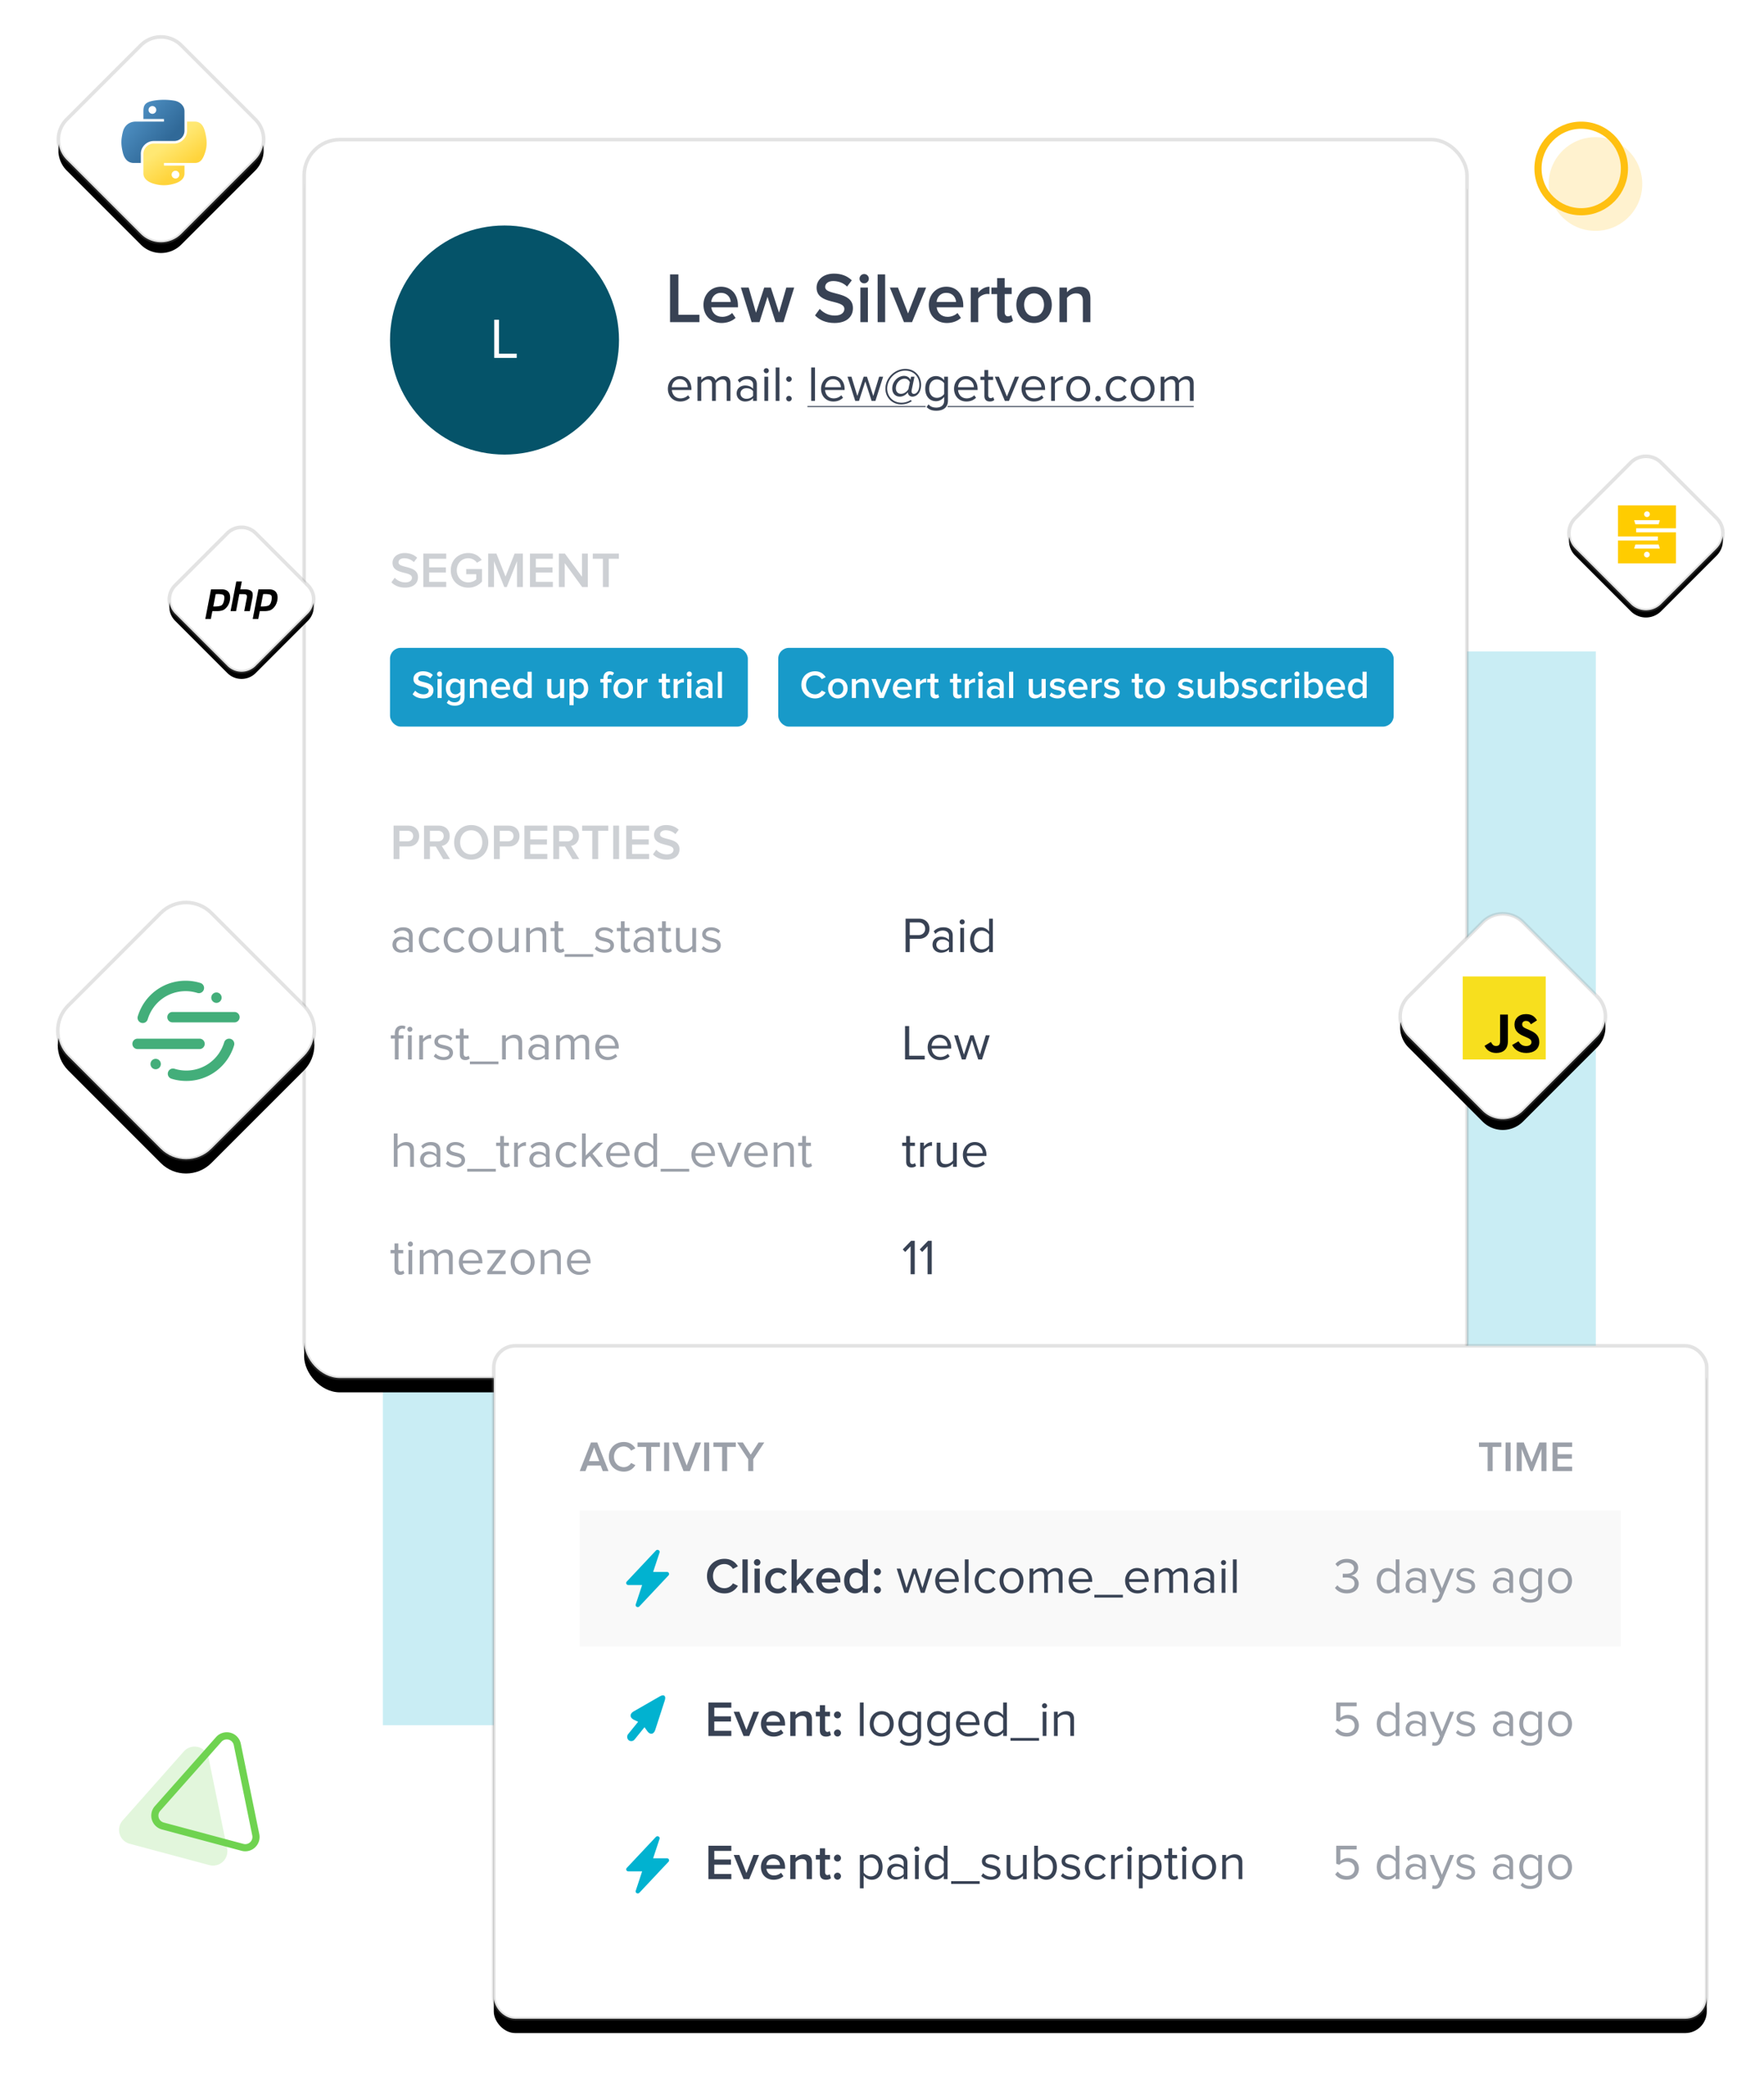 <svg xmlns="http://www.w3.org/2000/svg" xmlns:xlink="http://www.w3.org/1999/xlink" width="493" height="584" viewBox="0 0 493 584"><defs><filter id="b" width="116.3%" height="115.3%" x="-8.2%" y="-6.5%" filterUnits="objectBoundingBox"><feMorphology in="SourceAlpha" operator="dilate" radius=".5" result="shadowSpreadOuter1"/><feOffset dy="4" in="shadowSpreadOuter1" result="shadowOffsetOuter1"/><feGaussianBlur in="shadowOffsetOuter1" result="shadowBlurOuter1" stdDeviation="8"/><feComposite in="shadowBlurOuter1" in2="SourceAlpha" operator="out" result="shadowBlurOuter1"/><feColorMatrix in="shadowBlurOuter1" values="0 0 0 0 0 0 0 0 0 0 0 0 0 0 0 0 0 0 0.12 0"/></filter><filter id="d" width="156.8%" height="156.8%" x="-28.4%" y="-23.7%" filterUnits="objectBoundingBox"><feMorphology in="SourceAlpha" operator="dilate" radius=".5" result="shadowSpreadOuter1"/><feOffset dy="3" in="shadowSpreadOuter1" result="shadowOffsetOuter1"/><feGaussianBlur in="shadowOffsetOuter1" result="shadowBlurOuter1" stdDeviation="6.5"/><feComposite in="shadowBlurOuter1" in2="SourceAlpha" operator="out" result="shadowBlurOuter1"/><feColorMatrix in="shadowBlurOuter1" values="0 0 0 0 0 0 0 0 0 0 0 0 0 0 0 0 0 0 0.12 0"/></filter><filter id="h" width="158.4%" height="158.4%" x="-29.2%" y="-25%" filterUnits="objectBoundingBox"><feMorphology in="SourceAlpha" operator="dilate" radius=".5" result="shadowSpreadOuter1"/><feOffset dy="2" in="shadowSpreadOuter1" result="shadowOffsetOuter1"/><feGaussianBlur in="shadowOffsetOuter1" result="shadowBlurOuter1" stdDeviation="5"/><feComposite in="shadowBlurOuter1" in2="SourceAlpha" operator="out" result="shadowBlurOuter1"/><feColorMatrix in="shadowBlurOuter1" values="0 0 0 0 0 0 0 0 0 0 0 0 0 0 0 0 0 0 0.12 0"/></filter><filter id="j" width="156.4%" height="156.4%" x="-28.2%" y="-23.7%" filterUnits="objectBoundingBox"><feMorphology in="SourceAlpha" operator="dilate" radius=".5" result="shadowSpreadOuter1"/><feOffset dy="2" in="shadowSpreadOuter1" result="shadowOffsetOuter1"/><feGaussianBlur in="shadowOffsetOuter1" result="shadowBlurOuter1" stdDeviation="4.5"/><feComposite in="shadowBlurOuter1" in2="SourceAlpha" operator="out" result="shadowBlurOuter1"/><feColorMatrix in="shadowBlurOuter1" values="0 0 0 0 0 0 0 0 0 0 0 0 0 0 0 0 0 0 0.12 0"/></filter><filter id="l" width="156.8%" height="156.8%" x="-28.4%" y="-23.7%" filterUnits="objectBoundingBox"><feMorphology in="SourceAlpha" operator="dilate" radius=".5" result="shadowSpreadOuter1"/><feOffset dy="3" in="shadowSpreadOuter1" result="shadowOffsetOuter1"/><feGaussianBlur in="shadowOffsetOuter1" result="shadowBlurOuter1" stdDeviation="6.5"/><feComposite in="shadowBlurOuter1" in2="SourceAlpha" operator="out" result="shadowBlurOuter1"/><feColorMatrix in="shadowBlurOuter1" values="0 0 0 0 0 0 0 0 0 0 0 0 0 0 0 0 0 0 0.12 0"/></filter><filter id="n" width="155.9%" height="155.9%" x="-27.9%" y="-22.9%" filterUnits="objectBoundingBox"><feMorphology in="SourceAlpha" operator="dilate" radius=".5" result="shadowSpreadOuter1"/><feOffset dy="4" in="shadowSpreadOuter1" result="shadowOffsetOuter1"/><feGaussianBlur in="shadowOffsetOuter1" result="shadowBlurOuter1" stdDeviation="8"/><feComposite in="shadowBlurOuter1" in2="SourceAlpha" operator="out" result="shadowBlurOuter1"/><feColorMatrix in="shadowBlurOuter1" values="0 0 0 0 0 0 0 0 0 0 0 0 0 0 0 0 0 0 0.12 0"/></filter><filter id="p" width="115.6%" height="128.2%" x="-7.8%" y="-12%" filterUnits="objectBoundingBox"><feMorphology in="SourceAlpha" operator="dilate" radius=".5" result="shadowSpreadOuter1"/><feOffset dy="4" in="shadowSpreadOuter1" result="shadowOffsetOuter1"/><feGaussianBlur in="shadowOffsetOuter1" result="shadowBlurOuter1" stdDeviation="8"/><feComposite in="shadowBlurOuter1" in2="SourceAlpha" operator="out" result="shadowBlurOuter1"/><feColorMatrix in="shadowBlurOuter1" values="0 0 0 0 0 0 0 0 0 0 0 0 0 0 0 0 0 0 0.12 0"/></filter><path id="e" d="M37.657 5.657l20.686 20.686a8 8 0 010 11.314L37.657 58.343a8 8 0 01-11.314 0L5.657 37.657a8 8 0 010-11.314L26.343 5.657a8 8 0 0111.314 0z"/><path id="i" d="M28.243 4.243l15.514 15.514a6 6 0 010 8.486L28.243 43.757a6 6 0 01-8.486 0L4.243 28.243a6 6 0 010-8.486L19.757 4.243a6 6 0 018.486 0z"/><path id="k" d="M26.46 3.96l14.58 14.58a5.6 5.6 0 010 7.92L26.46 41.04a5.6 5.6 0 01-7.92 0L3.96 26.46a5.6 5.6 0 010-7.92L18.54 3.96a5.6 5.6 0 017.92 0z"/><path id="m" d="M37.657 5.657l20.686 20.686a8 8 0 010 11.314L37.657 58.343a8 8 0 01-11.314 0L5.657 37.657a8 8 0 010-11.314L26.343 5.657a8 8 0 0111.314 0z"/><path id="o" d="M47.071 7.071L72.93 32.93c3.905 3.905 3.905 10.237 0 14.142L47.07 72.93c-3.905 3.905-10.237 3.905-14.142 0L7.07 47.07c-3.905-3.905-3.905-10.237 0-14.142L32.93 7.07c3.905-3.905 10.237-3.905 14.142 0z"/><linearGradient id="f" x1=".08%" x2="74.482%" y1="0%" y2="64.11%"><stop offset="0%" stop-color="#5A9FD4"/><stop offset="100%" stop-color="#306998"/></linearGradient><linearGradient id="g" x1="50%" x2="23.78%" y1="82.276%" y2="44.914%"><stop offset="0%" stop-color="#FFD43B"/><stop offset="100%" stop-color="#FFE873"/></linearGradient><rect id="a" width="325" height="346" rx="10"/><rect id="q" width="339" height="188" rx="6"/></defs><g fill="none" fill-rule="evenodd"><path fill="#C9EDF4" d="M107 182h339v300H107z"/><g transform="translate(85 39)"><mask id="c" fill="#fff"><use xlink:href="#a"/></mask><use fill="#000" filter="url(#b)" xlink:href="#a"/><use fill="#FFF" stroke="#8D8D8D" stroke-opacity=".24" xlink:href="#a"/><path fill="#384254" fill-rule="nonzero" d="M28.2 125.168c-1.722 0-2.968-.616-3.808-1.484l.924-1.274a4.012 4.012 0 002.954 1.302c1.344 0 1.862-.658 1.862-1.288 0-1.96-5.432-.742-5.432-4.172 0-1.554 1.344-2.744 3.402-2.744 1.442 0 2.632.476 3.486 1.316l-.924 1.218c-.742-.742-1.736-1.078-2.716-1.078-.952 0-1.568.476-1.568 1.162 0 1.75 5.432.672 5.432 4.144 0 1.554-1.106 2.898-3.612 2.898zM39.708 125H33.31v-9.338h6.398v1.442h-4.76v2.408h4.662v1.442h-4.662v2.604h4.76V125zm6.174.182c-2.716 0-4.9-1.918-4.9-4.844 0-2.94 2.184-4.83 4.9-4.83 1.82 0 3.01.868 3.752 1.932l-1.33.77a3.014 3.014 0 00-2.422-1.246c-1.848 0-3.22 1.4-3.22 3.374 0 1.946 1.372 3.374 3.22 3.374.952 0 1.792-.434 2.212-.84v-1.442h-2.8v-1.442h4.424v3.486a5.045 5.045 0 01-3.836 1.708zM61.128 125H59.49v-7.21L56.634 125h-.7l-2.87-7.21V125h-1.638v-9.338h2.31l2.548 6.412 2.534-6.412h2.31V125zm8.386 0h-6.398v-9.338h6.398v1.442h-4.76v2.408h4.662v1.442h-4.662v2.604h4.76V125zm9.772 0h-1.582l-4.872-6.678V125h-1.638v-9.338h1.68l4.774 6.468v-6.468h1.638V125zm5.852 0H83.5v-7.896h-2.828v-1.442h7.294v1.442h-2.828V125z" mask="url(#c)" opacity=".5"/><g mask="url(#c)"><g transform="translate(24 142)"><rect width="100" height="22" fill="#189AC9" rx="3"/><path fill="#FFF" fill-rule="nonzero" d="M9.3 14.132c-1.353 0-2.332-.484-2.992-1.166l.726-1.001a3.152 3.152 0 002.321 1.023c1.056 0 1.463-.517 1.463-1.012 0-1.54-4.268-.583-4.268-3.278 0-1.221 1.056-2.156 2.673-2.156 1.133 0 2.068.374 2.739 1.034l-.726.957c-.583-.583-1.364-.847-2.134-.847-.748 0-1.232.374-1.232.913 0 1.375 4.268.528 4.268 3.256 0 1.221-.869 2.277-2.838 2.277zm4.565-6.094a.714.714 0 01-.715-.715c0-.396.319-.715.715-.715.396 0 .715.319.715.715a.714.714 0 01-.715.715zM14.437 14h-1.155V8.687h1.155V14zm3.663 2.156c-.902 0-1.573-.198-2.233-.792l.539-.836c.44.495.99.682 1.694.682.759 0 1.573-.352 1.573-1.485v-.605c-.407.539-1.012.891-1.705.891-1.353 0-2.354-.979-2.354-2.728 0-1.727.979-2.728 2.354-2.728.671 0 1.276.297 1.705.869v-.737h1.155v5.038c0 1.914-1.43 2.431-2.728 2.431zm.209-3.179c.539 0 1.1-.319 1.364-.704v-1.991c-.264-.385-.825-.704-1.364-.704-.924 0-1.507.682-1.507 1.705 0 1.023.583 1.694 1.507 1.694zM27.076 14h-1.155v-3.322c0-.836-.429-1.1-1.078-1.1-.583 0-1.089.352-1.364.704V14h-1.155V8.687h1.155v.715c.352-.418 1.045-.847 1.881-.847 1.144 0 1.716.616 1.716 1.705V14zm3.96.132c-1.606 0-2.783-1.111-2.783-2.794 0-1.54 1.122-2.783 2.695-2.783 1.595 0 2.607 1.21 2.607 2.882v.286h-4.092c.088.792.682 1.463 1.683 1.463.528 0 1.133-.209 1.518-.594l.528.759c-.539.506-1.32.781-2.156.781zm1.408-3.234c-.033-.627-.462-1.397-1.507-1.397-.979 0-1.441.759-1.485 1.397h2.992zM39.594 14h-1.155v-.726c-.407.528-1.012.858-1.705.858-1.353 0-2.354-1.034-2.354-2.794 0-1.716.99-2.783 2.354-2.783.671 0 1.287.297 1.705.869V6.663h1.155V14zm-2.519-.891c.539 0 1.111-.319 1.364-.715v-2.101c-.253-.396-.825-.715-1.364-.715-.924 0-1.507.737-1.507 1.76 0 1.034.583 1.771 1.507 1.771zM48.669 14h-1.155v-.704a2.54 2.54 0 01-1.87.836c-1.144 0-1.716-.605-1.716-1.683V8.687h1.155v3.333c0 .825.418 1.089 1.078 1.089.583 0 1.089-.341 1.353-.693V8.687h1.155V14zm4.356.132c-.671 0-1.265-.308-1.705-.869v2.761h-1.155V8.687h1.155v.726a2.12 2.12 0 011.705-.858c1.375 0 2.354 1.034 2.354 2.783 0 1.749-.979 2.794-2.354 2.794zm-.341-1.023c.913 0 1.507-.737 1.507-1.771 0-1.034-.594-1.76-1.507-1.76-.539 0-1.1.308-1.364.704v2.101c.253.396.825.726 1.364.726zm8.129.891h-1.155V9.688h-.88V8.687h.88V8.39c0-1.155.671-1.837 1.672-1.837.484 0 .957.121 1.276.462l-.451.715a.858.858 0 00-.605-.231c-.462 0-.737.297-.737.891v.297h1.078v1.001h-1.078V14zm4.367.132c-1.694 0-2.728-1.276-2.728-2.794 0-1.529 1.034-2.783 2.728-2.783 1.694 0 2.728 1.254 2.728 2.783 0 1.518-1.034 2.794-2.728 2.794zm0-1.023c.99 0 1.529-.825 1.529-1.771 0-.935-.539-1.76-1.529-1.76-.979 0-1.529.825-1.529 1.76 0 .946.55 1.771 1.529 1.771zm5.06.891h-1.155V8.687h1.155v.77c.407-.506 1.045-.902 1.727-.902v1.144a1.594 1.594 0 00-.352-.033c-.495 0-1.144.33-1.375.715V14zm7.106.132c-.902 0-1.364-.484-1.364-1.375V9.688h-.88V8.687h.88V7.235h1.155v1.452h1.078v1.001h-1.078v2.783c0 .363.176.638.506.638.22 0 .418-.099.506-.198l.275.88c-.209.187-.55.341-1.078.341zM80.404 14h-1.155V8.687h1.155v.77c.407-.506 1.045-.902 1.727-.902v1.144a1.594 1.594 0 00-.352-.033c-.495 0-1.144.33-1.375.715V14zm3.245-5.962a.714.714 0 01-.715-.715c0-.396.319-.715.715-.715.396 0 .715.319.715.715a.714.714 0 01-.715.715zM84.221 14h-1.155V8.687h1.155V14zm5.907 0h-1.155v-.583c-.396.462-1.023.715-1.727.715-.858 0-1.837-.594-1.837-1.76 0-1.232.968-1.738 1.837-1.738.726 0 1.331.231 1.727.682v-.792c0-.616-.517-.99-1.243-.99-.594 0-1.122.22-1.573.682l-.484-.803c.616-.594 1.386-.858 2.233-.858 1.188 0 2.222.495 2.222 1.914V14zm-2.42-.66c.495 0 .99-.187 1.265-.55v-.814c-.275-.363-.77-.55-1.265-.55-.649 0-1.144.385-1.144.957 0 .583.495.957 1.144.957zm5.071.66h-1.155V6.663h1.155V14z"/></g></g><g mask="url(#c)"><g transform="translate(132 142)"><rect width="172" height="22" x=".5" fill="#189AC9" rx="3"/><path fill="#FFF" fill-rule="nonzero" d="M10.812 14.132c-2.167 0-3.85-1.54-3.85-3.795 0-2.266 1.683-3.795 3.85-3.795 1.474 0 2.398.759 2.937 1.639l-1.089.572a2.169 2.169 0 00-1.848-1.067c-1.452 0-2.53 1.1-2.53 2.651 0 1.529 1.078 2.651 2.53 2.651.781 0 1.496-.462 1.848-1.067l1.1.55c-.561.88-1.474 1.661-2.948 1.661zm6.347 0c-1.694 0-2.728-1.276-2.728-2.794 0-1.529 1.034-2.783 2.728-2.783 1.694 0 2.728 1.254 2.728 2.783 0 1.518-1.034 2.794-2.728 2.794zm0-1.023c.99 0 1.529-.825 1.529-1.771 0-.935-.539-1.76-1.529-1.76-.979 0-1.529.825-1.529 1.76 0 .946.55 1.771 1.529 1.771zm8.657.891h-1.155v-3.322c0-.836-.429-1.1-1.078-1.1-.583 0-1.089.352-1.364.704V14h-1.155V8.687h1.155v.715c.352-.418 1.045-.847 1.881-.847 1.144 0 1.716.616 1.716 1.705V14zm4.136 0h-1.243l-2.167-5.313h1.243l1.551 3.982 1.551-3.982h1.232L29.952 14zm5.357.132c-1.606 0-2.783-1.111-2.783-2.794 0-1.54 1.122-2.783 2.695-2.783 1.595 0 2.607 1.21 2.607 2.882v.286h-4.092c.088.792.682 1.463 1.683 1.463.528 0 1.133-.209 1.518-.594l.528.759c-.539.506-1.32.781-2.156.781zm1.408-3.234c-.033-.627-.462-1.397-1.507-1.397-.979 0-1.441.759-1.485 1.397h2.992zM40.127 14h-1.155V8.687h1.155v.77c.407-.506 1.045-.902 1.727-.902v1.144a1.594 1.594 0 00-.352-.033c-.495 0-1.144.33-1.375.715V14zm4.268.132c-.902 0-1.364-.484-1.364-1.375V9.688h-.88V8.687h.88V7.235h1.155v1.452h1.078v1.001h-1.078v2.783c0 .363.176.638.506.638.22 0 .418-.099.506-.198l.275.88c-.209.187-.55.341-1.078.341zm6.347 0c-.902 0-1.364-.484-1.364-1.375V9.688h-.88V8.687h.88V7.235h1.155v1.452h1.078v1.001h-1.078v2.783c0 .363.176.638.506.638.22 0 .418-.099.506-.198l.275.88c-.209.187-.55.341-1.078.341zM53.8 14h-1.155V8.687H53.8v.77c.407-.506 1.045-.902 1.727-.902v1.144a1.594 1.594 0 00-.352-.033c-.495 0-1.144.33-1.375.715V14zm3.245-5.962a.714.714 0 01-.715-.715c0-.396.319-.715.715-.715.396 0 .715.319.715.715a.714.714 0 01-.715.715zM57.617 14h-1.155V8.687h1.155V14zm5.907 0h-1.155v-.583c-.396.462-1.023.715-1.727.715-.858 0-1.837-.594-1.837-1.76 0-1.232.968-1.738 1.837-1.738.726 0 1.331.231 1.727.682v-.792c0-.616-.517-.99-1.243-.99-.594 0-1.122.22-1.573.682l-.484-.803c.616-.594 1.386-.858 2.233-.858 1.188 0 2.222.495 2.222 1.914V14zm-2.42-.66c.495 0 .99-.187 1.265-.55v-.814c-.275-.363-.77-.55-1.265-.55-.649 0-1.144.385-1.144.957 0 .583.495.957 1.144.957zm5.071.66H65.02V6.663h1.155V14zm9.075 0h-1.155v-.704a2.54 2.54 0 01-1.87.836c-1.144 0-1.716-.605-1.716-1.683V8.687h1.155v3.333c0 .825.418 1.089 1.078 1.089.583 0 1.089-.341 1.353-.693V8.687h1.155V14zm3.322.132c-.913 0-1.727-.297-2.277-.836l.528-.825c.374.385 1.111.737 1.793.737.693 0 1.056-.286 1.056-.704 0-1.045-3.212-.297-3.212-2.343 0-.869.748-1.606 2.09-1.606.902 0 1.584.319 2.057.737l-.484.814c-.319-.352-.902-.638-1.573-.638-.605 0-.979.286-.979.66 0 .935 3.212.231 3.212 2.343 0 .946-.781 1.661-2.211 1.661zm5.83 0c-1.606 0-2.783-1.111-2.783-2.794 0-1.54 1.122-2.783 2.695-2.783 1.595 0 2.607 1.21 2.607 2.882v.286h-4.092c.088.792.682 1.463 1.683 1.463.528 0 1.133-.209 1.518-.594l.528.759c-.539.506-1.32.781-2.156.781zm1.408-3.234c-.033-.627-.462-1.397-1.507-1.397-.979 0-1.441.759-1.485 1.397h2.992zM89.22 14h-1.155V8.687h1.155v.77c.407-.506 1.045-.902 1.727-.902v1.144a1.594 1.594 0 00-.352-.033c-.495 0-1.144.33-1.375.715V14zm4.488.132c-.913 0-1.727-.297-2.277-.836l.528-.825c.374.385 1.111.737 1.793.737.693 0 1.056-.286 1.056-.704 0-1.045-3.212-.297-3.212-2.343 0-.869.748-1.606 2.09-1.606.902 0 1.584.319 2.057.737l-.484.814c-.319-.352-.902-.638-1.573-.638-.605 0-.979.286-.979.66 0 .935 3.212.231 3.212 2.343 0 .946-.781 1.661-2.211 1.661zm7.81 0c-.902 0-1.364-.484-1.364-1.375V9.688h-.88V8.687h.88V7.235h1.155v1.452h1.078v1.001h-1.078v2.783c0 .363.176.638.506.638.22 0 .418-.099.506-.198l.275.88c-.209.187-.55.341-1.078.341zm4.312 0c-1.694 0-2.728-1.276-2.728-2.794 0-1.529 1.034-2.783 2.728-2.783 1.694 0 2.728 1.254 2.728 2.783 0 1.518-1.034 2.794-2.728 2.794zm0-1.023c.99 0 1.529-.825 1.529-1.771 0-.935-.539-1.76-1.529-1.76-.979 0-1.529.825-1.529 1.76 0 .946.55 1.771 1.529 1.771zm8.569 1.023c-.913 0-1.727-.297-2.277-.836l.528-.825c.374.385 1.111.737 1.793.737.693 0 1.056-.286 1.056-.704 0-1.045-3.212-.297-3.212-2.343 0-.869.748-1.606 2.09-1.606.902 0 1.584.319 2.057.737l-.484.814c-.319-.352-.902-.638-1.573-.638-.605 0-.979.286-.979.66 0 .935 3.212.231 3.212 2.343 0 .946-.781 1.661-2.211 1.661zm8.107-.132h-1.155v-.704a2.54 2.54 0 01-1.87.836c-1.144 0-1.716-.605-1.716-1.683V8.687h1.155v3.333c0 .825.418 1.089 1.078 1.089.583 0 1.089-.341 1.353-.693V8.687h1.155V14zm2.651-1.595c.264.396.825.704 1.375.704.913 0 1.496-.737 1.496-1.771 0-1.023-.583-1.76-1.496-1.76-.55 0-1.111.319-1.375.715v2.112zm0 1.595h-1.155V6.663h1.155v2.761a2.1 2.1 0 011.705-.869c1.375 0 2.365 1.067 2.365 2.783 0 1.76-1.001 2.794-2.365 2.794-.682 0-1.298-.33-1.705-.858V14zm7.062.132c-.913 0-1.727-.297-2.277-.836l.528-.825c.374.385 1.111.737 1.793.737.693 0 1.056-.286 1.056-.704 0-1.045-3.212-.297-3.212-2.343 0-.869.748-1.606 2.09-1.606.902 0 1.584.319 2.057.737l-.484.814c-.319-.352-.902-.638-1.573-.638-.605 0-.979.286-.979.66 0 .935 3.212.231 3.212 2.343 0 .946-.781 1.661-2.211 1.661zm5.786 0c-1.606 0-2.739-1.188-2.739-2.794s1.133-2.783 2.739-2.783c1.045 0 1.661.44 2.035.946l-.759.693c-.297-.418-.704-.616-1.221-.616-.957 0-1.606.726-1.606 1.76s.649 1.771 1.606 1.771c.517 0 .924-.22 1.221-.638l.759.715c-.374.495-.99.946-2.035.946zm4.213-.132h-1.155V8.687h1.155v.77c.407-.506 1.045-.902 1.727-.902v1.144a1.594 1.594 0 00-.352-.033c-.495 0-1.144.33-1.375.715V14zm3.245-5.962a.714.714 0 01-.715-.715c0-.396.319-.715.715-.715.396 0 .715.319.715.715a.714.714 0 01-.715.715zm.572 5.962h-1.155V8.687h1.155V14zm2.651-1.595c.264.396.825.704 1.375.704.913 0 1.496-.737 1.496-1.771 0-1.023-.583-1.76-1.496-1.76-.55 0-1.111.319-1.375.715v2.112zm0 1.595h-1.155V6.663h1.155v2.761a2.1 2.1 0 011.705-.869c1.375 0 2.365 1.067 2.365 2.783 0 1.76-1.001 2.794-2.365 2.794-.682 0-1.298-.33-1.705-.858V14zm7.7.132c-1.606 0-2.783-1.111-2.783-2.794 0-1.54 1.122-2.783 2.695-2.783 1.595 0 2.607 1.21 2.607 2.882v.286h-4.092c.088.792.682 1.463 1.683 1.463.528 0 1.133-.209 1.518-.594l.528.759c-.539.506-1.32.781-2.156.781zm1.408-3.234c-.033-.627-.462-1.397-1.507-1.397-.979 0-1.441.759-1.485 1.397h2.992zm7.15 3.102h-1.155v-.726c-.407.528-1.012.858-1.705.858-1.353 0-2.354-1.034-2.354-2.794 0-1.716.99-2.783 2.354-2.783.671 0 1.287.297 1.705.869V6.663h1.155V14zm-2.519-.891c.539 0 1.111-.319 1.364-.715v-2.101c-.253-.396-.825-.715-1.364-.715-.924 0-1.507.737-1.507 1.76 0 1.034.583 1.771 1.507 1.771z"/></g></g><path fill="#384254" fill-rule="nonzero" d="M26.632 201h-1.638v-9.338h4.116c1.96 0 3.038 1.33 3.038 2.926 0 1.582-1.092 2.912-3.038 2.912h-2.478v3.5zm2.254-4.942c.924 0 1.582-.588 1.582-1.47 0-.896-.658-1.484-1.582-1.484h-2.254v2.954h2.254zM40.758 201h-1.904l-2.058-3.486h-1.638V201H33.52v-9.338h4.102c1.848 0 3.066 1.19 3.066 2.926 0 1.652-1.092 2.562-2.226 2.744L40.758 201zm-3.346-4.928c.924 0 1.596-.588 1.596-1.498 0-.896-.672-1.47-1.596-1.47h-2.254v2.968h2.254zm9.282 5.096c-2.8 0-4.774-2.044-4.774-4.83s1.974-4.83 4.774-4.83c2.786 0 4.774 2.044 4.774 4.83s-1.988 4.83-4.774 4.83zm0-1.456c1.876 0 3.094-1.456 3.094-3.374 0-1.932-1.218-3.374-3.094-3.374-1.89 0-3.094 1.442-3.094 3.374 0 1.918 1.204 3.374 3.094 3.374zm7.98 1.288h-1.638v-9.338h4.116c1.96 0 3.038 1.33 3.038 2.926 0 1.582-1.092 2.912-3.038 2.912h-2.478v3.5zm2.254-4.942c.924 0 1.582-.588 1.582-1.47 0-.896-.658-1.484-1.582-1.484h-2.254v2.954h2.254zM67.96 201h-6.398v-9.338h6.398v1.442H63.2v2.408h4.662v1.442H63.2v2.604h4.76V201zm8.918 0h-1.904l-2.058-3.486h-1.638V201H69.64v-9.338h4.102c1.848 0 3.066 1.19 3.066 2.926 0 1.652-1.092 2.562-2.226 2.744L76.878 201zm-3.346-4.928c.924 0 1.596-.588 1.596-1.498 0-.896-.672-1.47-1.596-1.47h-2.254v2.968h2.254zM82.17 201h-1.638v-7.896h-2.828v-1.442h7.294v1.442H82.17V201zm5.852 0h-1.638v-9.338h1.638V201zm8.386 0H90.01v-9.338h6.398v1.442h-4.76v2.408h4.662v1.442h-4.662v2.604h4.76V201zm4.886.168c-1.722 0-2.968-.616-3.808-1.484l.924-1.274a4.012 4.012 0 002.954 1.302c1.344 0 1.862-.658 1.862-1.288 0-1.96-5.432-.742-5.432-4.172 0-1.554 1.344-2.744 3.402-2.744 1.442 0 2.632.476 3.486 1.316l-.924 1.218c-.742-.742-1.736-1.078-2.716-1.078-.952 0-1.568.476-1.568 1.162 0 1.75 5.432.672 5.432 4.144 0 1.554-1.106 2.898-3.612 2.898z" mask="url(#c)" opacity=".5"/><g fill="#384254" fill-rule="nonzero" mask="url(#c)"><path fill-opacity=".5" d="M30.328 227h-1.05v-.77c-.546.616-1.33.938-2.24.938-1.134 0-2.352-.77-2.352-2.24 0-1.526 1.204-2.226 2.352-2.226.924 0 1.694.294 2.24.91v-1.218c0-.896-.728-1.414-1.708-1.414-.812 0-1.47.28-2.072.938l-.49-.728c.728-.756 1.596-1.12 2.702-1.12 1.442 0 2.618.644 2.618 2.282V227zm-2.898-.588c.728 0 1.442-.28 1.848-.84v-1.288c-.406-.546-1.12-.826-1.848-.826-.994 0-1.68.616-1.68 1.47 0 .868.686 1.484 1.68 1.484zm7.994.756c-2.016 0-3.374-1.554-3.374-3.556s1.358-3.542 3.374-3.542c1.232 0 1.96.504 2.478 1.176l-.7.63c-.448-.616-1.022-.868-1.722-.868-1.428 0-2.338 1.106-2.338 2.604s.91 2.618 2.338 2.618c.7 0 1.274-.28 1.722-.882l.7.644c-.518.672-1.246 1.176-2.478 1.176zm6.944 0c-2.016 0-3.374-1.554-3.374-3.556s1.358-3.542 3.374-3.542c1.232 0 1.96.504 2.478 1.176l-.7.63c-.448-.616-1.022-.868-1.722-.868-1.428 0-2.338 1.106-2.338 2.604s.91 2.618 2.338 2.618c.7 0 1.274-.28 1.722-.882l.7.644c-.518.672-1.246 1.176-2.478 1.176zm6.916 0c-2.058 0-3.346-1.596-3.346-3.556s1.288-3.542 3.346-3.542 3.346 1.582 3.346 3.542c0 1.96-1.288 3.556-3.346 3.556zm0-.938c1.442 0 2.24-1.232 2.24-2.618 0-1.372-.798-2.604-2.24-2.604-1.442 0-2.24 1.232-2.24 2.604 0 1.386.798 2.618 2.24 2.618zm10.668.77h-1.05v-.952c-.518.588-1.4 1.12-2.408 1.12-1.414 0-2.156-.7-2.156-2.156v-4.774h1.05v4.452c0 1.19.602 1.54 1.526 1.54.812 0 1.596-.476 1.988-1.022v-4.97h1.05V227zm7.714 0H66.63v-4.424c0-1.204-.616-1.568-1.526-1.568-.826 0-1.596.504-2.002 1.05V227h-1.05v-6.762h1.05v.98c.476-.574 1.4-1.148 2.422-1.148 1.4 0 2.142.714 2.142 2.184V227zm3.836.168c-1.008 0-1.512-.574-1.512-1.582v-4.424h-1.12v-.924h1.12v-1.848h1.064v1.848h1.372v.924h-1.372v4.2c0 .504.224.868.672.868.308 0 .574-.14.714-.294l.308.798c-.266.252-.644.434-1.246.434zm9.282 1.162h-7.98v-.77h7.98v.77zm3.164-1.162c-1.12 0-2.044-.35-2.73-1.064l.532-.756c.448.518 1.302.966 2.226.966 1.036 0 1.61-.49 1.61-1.162 0-1.638-4.186-.63-4.186-3.136 0-1.064.896-1.946 2.506-1.946 1.162 0 1.974.434 2.506.98l-.49.728c-.406-.49-1.134-.854-2.016-.854-.924 0-1.498.462-1.498 1.064 0 1.47 4.186.504 4.186 3.136 0 1.134-.91 2.044-2.646 2.044zm6.076 0c-1.008 0-1.512-.574-1.512-1.582v-4.424h-1.12v-.924h1.12v-1.848h1.064v1.848h1.372v.924h-1.372v4.2c0 .504.224.868.672.868.308 0 .574-.14.714-.294l.308.798c-.266.252-.644.434-1.246.434zm7.672-.168h-1.05v-.77c-.546.616-1.33.938-2.24.938-1.134 0-2.352-.77-2.352-2.24 0-1.526 1.204-2.226 2.352-2.226.924 0 1.694.294 2.24.91v-1.218c0-.896-.728-1.414-1.708-1.414-.812 0-1.47.28-2.072.938l-.49-.728c.728-.756 1.596-1.12 2.702-1.12 1.442 0 2.618.644 2.618 2.282V227zm-2.898-.588c.728 0 1.442-.28 1.848-.84v-1.288c-.406-.546-1.12-.826-1.848-.826-.994 0-1.68.616-1.68 1.47 0 .868.686 1.484 1.68 1.484zm6.734.756c-1.008 0-1.512-.574-1.512-1.582v-4.424H98.9v-.924h1.12v-1.848h1.064v1.848h1.372v.924h-1.372v4.2c0 .504.224.868.672.868.308 0 .574-.14.714-.294l.308.798c-.266.252-.644.434-1.246.434zm8.008-.168h-1.05v-.952c-.518.588-1.4 1.12-2.408 1.12-1.414 0-2.156-.7-2.156-2.156v-4.774h1.05v4.452c0 1.19.602 1.54 1.526 1.54.812 0 1.596-.476 1.988-1.022v-4.97h1.05V227zm4.256.168c-1.12 0-2.044-.35-2.73-1.064l.532-.756c.448.518 1.302.966 2.226.966 1.036 0 1.61-.49 1.61-1.162 0-1.638-4.186-.63-4.186-3.136 0-1.064.896-1.946 2.506-1.946 1.162 0 1.974.434 2.506.98l-.49.728c-.406-.49-1.134-.854-2.016-.854-.924 0-1.498.462-1.498 1.064 0 1.47 4.186.504 4.186 3.136 0 1.134-.91 2.044-2.646 2.044z"/><path d="M169.254 227h-1.162v-9.338h3.752c1.876 0 2.926 1.288 2.926 2.814s-1.064 2.814-2.926 2.814h-2.59V227zm2.45-4.746c1.106 0 1.862-.728 1.862-1.778s-.756-1.778-1.862-1.778h-2.45v3.556h2.45zm9.562 4.746h-1.05v-.77c-.546.616-1.33.938-2.24.938-1.134 0-2.352-.77-2.352-2.24 0-1.526 1.204-2.226 2.352-2.226.924 0 1.694.294 2.24.91v-1.218c0-.896-.728-1.414-1.708-1.414-.812 0-1.47.28-2.072.938l-.49-.728c.728-.756 1.596-1.12 2.702-1.12 1.442 0 2.618.644 2.618 2.282V227zm-2.898-.588c.728 0 1.442-.28 1.848-.84v-1.288c-.406-.546-1.12-.826-1.848-.826-.994 0-1.68.616-1.68 1.47 0 .868.686 1.484 1.68 1.484zm5.544-7.14a.705.705 0 01-.714-.7c0-.392.322-.714.714-.714.392 0 .7.322.7.714 0 .392-.308.7-.7.7zm.518 7.728h-1.05v-6.762h1.05V227zm8.05 0h-1.05v-1.008c-.504.686-1.33 1.176-2.282 1.176-1.764 0-3.01-1.344-3.01-3.542 0-2.17 1.246-3.556 3.01-3.556.91 0 1.736.448 2.282 1.19v-3.598h1.05V227zm-3.066-.77c.826 0 1.652-.49 2.016-1.078V222.1c-.364-.588-1.19-1.092-2.016-1.092-1.372 0-2.184 1.12-2.184 2.618 0 1.498.812 2.604 2.184 2.604zM173.44 257h-5.502v-9.338h1.162v8.302h4.34V257zm4.284.168c-2.016 0-3.458-1.442-3.458-3.556 0-1.96 1.4-3.542 3.332-3.542 2.044 0 3.248 1.596 3.248 3.626v.266h-5.46c.084 1.274.966 2.338 2.422 2.338.784 0 1.554-.308 2.1-.868l.504.686c-.686.672-1.596 1.05-2.688 1.05zm2.086-3.99c-.014-.994-.686-2.24-2.226-2.24-1.442 0-2.156 1.218-2.212 2.24h4.438zm9.646 3.822h-1.064l-1.764-5.432-1.764 5.432h-1.05l-2.156-6.762h1.092l1.652 5.39 1.778-5.39h.91l1.764 5.39 1.652-5.39h1.106L189.456 257z"/><path fill-opacity=".5" d="M26.394 257h-1.05v-5.838h-1.12v-.924h1.12v-.518c0-1.4.798-2.198 1.96-2.198.406 0 .756.07 1.036.224l-.266.798a1.128 1.128 0 00-.602-.154c-.7 0-1.078.462-1.078 1.33v.518h1.372v.924h-1.372V257zm3.164-7.728a.705.705 0 01-.714-.7c0-.392.322-.714.714-.714.392 0 .7.322.7.714 0 .392-.308.7-.7.7zm.518 7.728h-1.05v-6.762h1.05V257zm3.15 0h-1.05v-6.762h1.05v1.078c.546-.7 1.33-1.232 2.254-1.232v1.078a3.468 3.468 0 00-.406-.028c-.658 0-1.54.532-1.848 1.078V257zm5.726.168c-1.12 0-2.044-.35-2.73-1.064l.532-.756c.448.518 1.302.966 2.226.966 1.036 0 1.61-.49 1.61-1.162 0-1.638-4.186-.63-4.186-3.136 0-1.064.896-1.946 2.506-1.946 1.162 0 1.974.434 2.506.98l-.49.728c-.406-.49-1.134-.854-2.016-.854-.924 0-1.498.462-1.498 1.064 0 1.47 4.186.504 4.186 3.136 0 1.134-.91 2.044-2.646 2.044zm6.076 0c-1.008 0-1.512-.574-1.512-1.582v-4.424h-1.12v-.924h1.12v-1.848h1.064v1.848h1.372v.924H44.58v4.2c0 .504.224.868.672.868.308 0 .574-.14.714-.294l.308.798c-.266.252-.644.434-1.246.434zm9.282 1.162h-7.98v-.77h7.98v.77zm6.622-1.33h-1.036v-4.424c0-1.204-.616-1.568-1.526-1.568-.826 0-1.596.504-2.002 1.05V257h-1.05v-6.762h1.05v.98c.476-.574 1.4-1.148 2.422-1.148 1.4 0 2.142.714 2.142 2.184V257zm7.392 0h-1.05v-.77c-.546.616-1.33.938-2.24.938-1.134 0-2.352-.77-2.352-2.24 0-1.526 1.204-2.226 2.352-2.226.924 0 1.694.294 2.24.91v-1.218c0-.896-.728-1.414-1.708-1.414-.812 0-1.47.28-2.072.938l-.49-.728c.728-.756 1.596-1.12 2.702-1.12 1.442 0 2.618.644 2.618 2.282V257zm-2.898-.588c.728 0 1.442-.28 1.848-.84v-1.288c-.406-.546-1.12-.826-1.848-.826-.994 0-1.68.616-1.68 1.47 0 .868.686 1.484 1.68 1.484zM79.65 257H78.6v-4.592c0-.854-.364-1.4-1.246-1.4-.7 0-1.442.49-1.792 1.036V257h-1.05v-4.592c0-.854-.35-1.4-1.246-1.4-.686 0-1.414.504-1.778 1.05V257h-1.05v-6.762h1.05v.98c.294-.434 1.19-1.148 2.198-1.148 1.022 0 1.61.56 1.806 1.26.378-.616 1.288-1.26 2.268-1.26 1.232 0 1.89.686 1.89 2.044V257zm5.166.168c-2.016 0-3.458-1.442-3.458-3.556 0-1.96 1.4-3.542 3.332-3.542 2.044 0 3.248 1.596 3.248 3.626v.266h-5.46c.084 1.274.966 2.338 2.422 2.338.784 0 1.554-.308 2.1-.868l.504.686c-.686.672-1.596 1.05-2.688 1.05zm2.086-3.99c-.014-.994-.686-2.24-2.226-2.24-1.442 0-2.156 1.218-2.212 2.24h4.438z"/><path d="M170.654 317h-1.162v-7.812l-1.498 1.596-.7-.714 2.338-2.408h1.022V317zm4.746 0h-1.162v-7.812l-1.498 1.596-.7-.714 2.338-2.408h1.022V317z"/><path fill-opacity=".5" d="M26.772 317.168c-1.008 0-1.512-.574-1.512-1.582v-4.424h-1.12v-.924h1.12v-1.848h1.064v1.848h1.372v.924h-1.372v4.2c0 .504.224.868.672.868.308 0 .574-.14.714-.294l.308.798c-.266.252-.644.434-1.246.434zm2.926-7.896a.705.705 0 01-.714-.7c0-.392.322-.714.714-.714.392 0 .7.322.7.714 0 .392-.308.7-.7.7zm.518 7.728h-1.05v-6.762h1.05V317zm11.312 0h-1.05v-4.592c0-.854-.364-1.4-1.246-1.4-.7 0-1.442.49-1.792 1.036V317h-1.05v-4.592c0-.854-.35-1.4-1.246-1.4-.686 0-1.414.504-1.778 1.05V317h-1.05v-6.762h1.05v.98c.294-.434 1.19-1.148 2.198-1.148 1.022 0 1.61.56 1.806 1.26.378-.616 1.288-1.26 2.268-1.26 1.232 0 1.89.686 1.89 2.044V317zm5.166.168c-2.016 0-3.458-1.442-3.458-3.556 0-1.96 1.4-3.542 3.332-3.542 2.044 0 3.248 1.596 3.248 3.626v.266h-5.46c.084 1.274.966 2.338 2.422 2.338.784 0 1.554-.308 2.1-.868l.504.686c-.686.672-1.596 1.05-2.688 1.05zm2.086-3.99c-.014-.994-.686-2.24-2.226-2.24-1.442 0-2.156 1.218-2.212 2.24h4.438zM56.34 317h-5.152v-.826l3.724-5.012h-3.724v-.924h5.096v.798l-3.752 5.04h3.808V317zm4.732.168c-2.058 0-3.346-1.596-3.346-3.556s1.288-3.542 3.346-3.542 3.346 1.582 3.346 3.542c0 1.96-1.288 3.556-3.346 3.556zm0-.938c1.442 0 2.24-1.232 2.24-2.618 0-1.372-.798-2.604-2.24-2.604-1.442 0-2.24 1.232-2.24 2.604 0 1.386.798 2.618 2.24 2.618zm10.668.77h-1.036v-4.424c0-1.204-.616-1.568-1.526-1.568-.826 0-1.596.504-2.002 1.05V317h-1.05v-6.762h1.05v.98c.476-.574 1.4-1.148 2.422-1.148 1.4 0 2.142.714 2.142 2.184V317zm5.18.168c-2.016 0-3.458-1.442-3.458-3.556 0-1.96 1.4-3.542 3.332-3.542 2.044 0 3.248 1.596 3.248 3.626v.266h-5.46c.084 1.274.966 2.338 2.422 2.338.784 0 1.554-.308 2.1-.868l.504.686c-.686.672-1.596 1.05-2.688 1.05zm2.086-3.99c-.014-.994-.686-2.24-2.226-2.24-1.442 0-2.156 1.218-2.212 2.24h4.438z"/><path d="M169.772 287.168c-1.008 0-1.512-.574-1.512-1.582v-4.424h-1.12v-.924h1.12v-1.848h1.064v1.848h1.372v.924h-1.372v4.2c0 .504.224.868.672.868.308 0 .574-.14.714-.294l.308.798c-.266.252-.644.434-1.246.434zm3.444-.168h-1.05v-6.762h1.05v1.078c.546-.7 1.33-1.232 2.254-1.232v1.078a3.468 3.468 0 00-.406-.028c-.658 0-1.54.532-1.848 1.078V287zm9.184 0h-1.05v-.952c-.518.588-1.4 1.12-2.408 1.12-1.414 0-2.156-.7-2.156-2.156v-4.774h1.05v4.452c0 1.19.602 1.54 1.526 1.54.812 0 1.596-.476 1.988-1.022v-4.97h1.05V287zm5.166.168c-2.016 0-3.458-1.442-3.458-3.556 0-1.96 1.4-3.542 3.332-3.542 2.044 0 3.248 1.596 3.248 3.626v.266h-5.46c.084 1.274.966 2.338 2.422 2.338.784 0 1.554-.308 2.1-.868l.504.686c-.686.672-1.596 1.05-2.688 1.05zm2.086-3.99c-.014-.994-.686-2.24-2.226-2.24-1.442 0-2.156 1.218-2.212 2.24h4.438z"/><path fill-opacity=".5" d="M30.678 287h-1.05v-4.452c0-1.204-.602-1.54-1.526-1.54-.812 0-1.596.504-1.988 1.05V287h-1.05v-9.338h1.05v3.556c.462-.574 1.386-1.148 2.408-1.148 1.414 0 2.156.686 2.156 2.156V287zm7.378 0h-1.05v-.77c-.546.616-1.33.938-2.24.938-1.134 0-2.352-.77-2.352-2.24 0-1.526 1.204-2.226 2.352-2.226.924 0 1.694.294 2.24.91v-1.218c0-.896-.728-1.414-1.708-1.414-.812 0-1.47.28-2.072.938l-.49-.728c.728-.756 1.596-1.12 2.702-1.12 1.442 0 2.618.644 2.618 2.282V287zm-2.898-.588c.728 0 1.442-.28 1.848-.84v-1.288c-.406-.546-1.12-.826-1.848-.826-.994 0-1.68.616-1.68 1.47 0 .868.686 1.484 1.68 1.484zm7.168.756c-1.12 0-2.044-.35-2.73-1.064l.532-.756c.448.518 1.302.966 2.226.966 1.036 0 1.61-.49 1.61-1.162 0-1.638-4.186-.63-4.186-3.136 0-1.064.896-1.946 2.506-1.946 1.162 0 1.974.434 2.506.98l-.49.728c-.406-.49-1.134-.854-2.016-.854-.924 0-1.498.462-1.498 1.064 0 1.47 4.186.504 4.186 3.136 0 1.134-.91 2.044-2.646 2.044zm11.242 1.162h-7.98v-.77h7.98v.77zm2.73-1.162c-1.008 0-1.512-.574-1.512-1.582v-4.424h-1.12v-.924h1.12v-1.848h1.064v1.848h1.372v.924H55.85v4.2c0 .504.224.868.672.868.308 0 .574-.14.714-.294l.308.798c-.266.252-.644.434-1.246.434zm3.444-.168h-1.05v-6.762h1.05v1.078c.546-.7 1.33-1.232 2.254-1.232v1.078a3.468 3.468 0 00-.406-.028c-.658 0-1.54.532-1.848 1.078V287zm8.848 0h-1.05v-.77c-.546.616-1.33.938-2.24.938-1.134 0-2.352-.77-2.352-2.24 0-1.526 1.204-2.226 2.352-2.226.924 0 1.694.294 2.24.91v-1.218c0-.896-.728-1.414-1.708-1.414-.812 0-1.47.28-2.072.938l-.49-.728c.728-.756 1.596-1.12 2.702-1.12 1.442 0 2.618.644 2.618 2.282V287zm-2.898-.588c.728 0 1.442-.28 1.848-.84v-1.288c-.406-.546-1.12-.826-1.848-.826-.994 0-1.68.616-1.68 1.47 0 .868.686 1.484 1.68 1.484zm7.994.756c-2.016 0-3.374-1.554-3.374-3.556s1.358-3.542 3.374-3.542c1.232 0 1.96.504 2.478 1.176l-.7.63c-.448-.616-1.022-.868-1.722-.868-1.428 0-2.338 1.106-2.338 2.604s.91 2.618 2.338 2.618c.7 0 1.274-.28 1.722-.882l.7.644c-.518.672-1.246 1.176-2.478 1.176zm9.912-.168h-1.344l-2.422-3.038-1.134 1.106V287h-1.05v-9.338h1.05v6.174l3.556-3.598h1.33l-2.996 3.066 3.01 3.696zm4.27.168c-2.016 0-3.458-1.442-3.458-3.556 0-1.96 1.4-3.542 3.332-3.542 2.044 0 3.248 1.596 3.248 3.626v.266h-5.46c.084 1.274.966 2.338 2.422 2.338.784 0 1.554-.308 2.1-.868l.504.686c-.686.672-1.596 1.05-2.688 1.05zm2.086-3.99c-.014-.994-.686-2.24-2.226-2.24-1.442 0-2.156 1.218-2.212 2.24h4.438zm8.68 3.822h-1.05v-1.008c-.504.686-1.33 1.176-2.282 1.176-1.764 0-3.01-1.344-3.01-3.542 0-2.17 1.246-3.556 3.01-3.556.91 0 1.736.448 2.282 1.19v-3.598h1.05V287zm-3.066-.77c.826 0 1.652-.49 2.016-1.078V282.1c-.364-.588-1.19-1.092-2.016-1.092-1.372 0-2.184 1.12-2.184 2.618 0 1.498.812 2.604 2.184 2.604zm12.054 2.1h-7.98v-.77h7.98v.77zm4.074-1.162c-2.016 0-3.458-1.442-3.458-3.556 0-1.96 1.4-3.542 3.332-3.542 2.044 0 3.248 1.596 3.248 3.626v.266h-5.46c.084 1.274.966 2.338 2.422 2.338.784 0 1.554-.308 2.1-.868l.504.686c-.686.672-1.596 1.05-2.688 1.05zm2.086-3.99c-.014-.994-.686-2.24-2.226-2.24-1.442 0-2.156 1.218-2.212 2.24h4.438zm5.684 3.822h-1.148l-2.814-6.762h1.148l2.24 5.544 2.254-5.544h1.134L119.466 287zm6.972.168c-2.016 0-3.458-1.442-3.458-3.556 0-1.96 1.4-3.542 3.332-3.542 2.044 0 3.248 1.596 3.248 3.626v.266h-5.46c.084 1.274.966 2.338 2.422 2.338.784 0 1.554-.308 2.1-.868l.504.686c-.686.672-1.596 1.05-2.688 1.05zm2.086-3.99c-.014-.994-.686-2.24-2.226-2.24-1.442 0-2.156 1.218-2.212 2.24h4.438zm8.344 3.822h-1.036v-4.424c0-1.204-.616-1.568-1.526-1.568-.826 0-1.596.504-2.002 1.05V287h-1.05v-6.762h1.05v.98c.476-.574 1.4-1.148 2.422-1.148 1.4 0 2.142.714 2.142 2.184V287zm3.836.168c-1.008 0-1.512-.574-1.512-1.582v-4.424h-1.12v-.924h1.12v-1.848h1.064v1.848h1.372v.924h-1.372v4.2c0 .504.224.868.672.868.308 0 .574-.14.714-.294l.308.798c-.266.252-.644.434-1.246.434z"/></g><path fill="#384254" fill-rule="nonzero" d="M110.48 51h-8.22V37.66h2.34v11.28h5.88V51zm6.18.24c-2.92 0-5.06-2.02-5.06-5.08 0-2.8 2.04-5.06 4.9-5.06 2.9 0 4.74 2.2 4.74 5.24v.52h-7.44c.16 1.44 1.24 2.66 3.06 2.66.96 0 2.06-.38 2.76-1.08l.96 1.38c-.98.92-2.4 1.42-3.92 1.42zm2.56-5.88c-.06-1.14-.84-2.54-2.74-2.54-1.78 0-2.62 1.38-2.7 2.54h5.44zM133.96 51h-2.2l-2.26-7.08-2.24 7.08h-2.2l-3-9.66h2.18l2.04 7.02 2.3-7.02h1.86l2.28 7.02 2.04-7.02h2.2l-3 9.66zm14.26.24c-2.46 0-4.24-.88-5.44-2.12l1.32-1.82c.9.98 2.36 1.86 4.22 1.86 1.92 0 2.66-.94 2.66-1.84 0-2.8-7.76-1.06-7.76-5.96 0-2.22 1.92-3.92 4.86-3.92 2.06 0 3.76.68 4.98 1.88l-1.32 1.74c-1.06-1.06-2.48-1.54-3.88-1.54-1.36 0-2.24.68-2.24 1.66 0 2.5 7.76.96 7.76 5.92 0 2.22-1.58 4.14-5.16 4.14zm8.3-11.08c-.72 0-1.3-.58-1.3-1.3 0-.72.58-1.3 1.3-1.3.72 0 1.3.58 1.3 1.3 0 .72-.58 1.3-1.3 1.3zM157.56 51h-2.1v-9.66h2.1V51zm4.82 0h-2.1V37.66h2.1V51zm7.52 0h-2.26l-3.94-9.66h2.26l2.82 7.24 2.82-7.24h2.24L169.9 51zm9.74.24c-2.92 0-5.06-2.02-5.06-5.08 0-2.8 2.04-5.06 4.9-5.06 2.9 0 4.74 2.2 4.74 5.24v.52h-7.44c.16 1.44 1.24 2.66 3.06 2.66.96 0 2.06-.38 2.76-1.08l.96 1.38c-.98.92-2.4 1.42-3.92 1.42zm2.56-5.88c-.06-1.14-.84-2.54-2.74-2.54-1.78 0-2.62 1.38-2.7 2.54h5.44zm6.2 5.64h-2.1v-9.66h2.1v1.4c.74-.92 1.9-1.64 3.14-1.64v2.08c-.18-.04-.38-.06-.64-.06-.9 0-2.08.6-2.5 1.3V51zm7.76.24c-1.64 0-2.48-.88-2.48-2.5v-5.58h-1.6v-1.82h1.6V38.7h2.1v2.64h1.96v1.82h-1.96v5.06c0 .66.32 1.16.92 1.16.4 0 .76-.18.92-.36l.5 1.6c-.38.34-1 .62-1.96.62zm7.84 0c-3.08 0-4.96-2.32-4.96-5.08 0-2.78 1.88-5.06 4.96-5.06s4.96 2.28 4.96 5.06c0 2.76-1.88 5.08-4.96 5.08zm0-1.86c1.8 0 2.78-1.5 2.78-3.22 0-1.7-.98-3.2-2.78-3.2-1.78 0-2.78 1.5-2.78 3.2 0 1.72 1 3.22 2.78 3.22zM219.74 51h-2.1v-6.04c0-1.52-.78-2-1.96-2-1.06 0-1.98.64-2.48 1.28V51h-2.1v-9.66h2.1v1.3c.64-.76 1.9-1.54 3.42-1.54 2.08 0 3.12 1.12 3.12 3.1V51z" mask="url(#c)"/><g fill="#384254" fill-rule="nonzero" mask="url(#c)"><path d="M105.116 73.168c-2.016 0-3.458-1.442-3.458-3.556 0-1.96 1.4-3.542 3.332-3.542 2.044 0 3.248 1.596 3.248 3.626v.266h-5.46c.084 1.274.966 2.338 2.422 2.338.784 0 1.554-.308 2.1-.868l.504.686c-.686.672-1.596 1.05-2.688 1.05zm2.086-3.99c-.014-.994-.686-2.24-2.226-2.24-1.442 0-2.156 1.218-2.212 2.24h4.438zM119.144 73h-1.05v-4.592c0-.854-.364-1.4-1.246-1.4-.7 0-1.442.49-1.792 1.036V73h-1.05v-4.592c0-.854-.35-1.4-1.246-1.4-.686 0-1.414.504-1.778 1.05V73h-1.05v-6.762h1.05v.98c.294-.434 1.19-1.148 2.198-1.148 1.022 0 1.61.56 1.806 1.26.378-.616 1.288-1.26 2.268-1.26 1.232 0 1.89.686 1.89 2.044V73zm7.378 0h-1.05v-.77c-.546.616-1.33.938-2.24.938-1.134 0-2.352-.77-2.352-2.24 0-1.526 1.204-2.226 2.352-2.226.924 0 1.694.294 2.24.91v-1.218c0-.896-.728-1.414-1.708-1.414-.812 0-1.47.28-2.072.938l-.49-.728c.728-.756 1.596-1.12 2.702-1.12 1.442 0 2.618.644 2.618 2.282V73zm-2.898-.588c.728 0 1.442-.28 1.848-.84v-1.288c-.406-.546-1.12-.826-1.848-.826-.994 0-1.68.616-1.68 1.47 0 .868.686 1.484 1.68 1.484zm5.544-7.14a.705.705 0 01-.714-.7c0-.392.322-.714.714-.714.392 0 .7.322.7.714 0 .392-.308.7-.7.7zm.518 7.728h-1.05v-6.762h1.05V73zm3.15 0h-1.05v-9.338h1.05V73zm2.66-5.32a.786.786 0 01-.77-.77c0-.42.35-.77.77-.77.42 0 .77.35.77.77 0 .406-.35.77-.77.77zm0 5.46c-.42 0-.77-.35-.77-.77 0-.42.35-.77.77-.77.42 0 .77.35.77.77 0 .42-.35.77-.77.77zm7.266-.14h-1.05v-9.338h1.05V73zm5.166.168c-2.016 0-3.458-1.442-3.458-3.556 0-1.96 1.4-3.542 3.332-3.542 2.044 0 3.248 1.596 3.248 3.626v.266h-5.46c.084 1.274.966 2.338 2.422 2.338.784 0 1.554-.308 2.1-.868l.504.686c-.686.672-1.596 1.05-2.688 1.05zm2.086-3.99c-.014-.994-.686-2.24-2.226-2.24-1.442 0-2.156 1.218-2.212 2.24h4.438zM159.66 73h-1.064l-1.764-5.432L155.068 73h-1.05l-2.156-6.762h1.092l1.652 5.39 1.778-5.39h.91l1.764 5.39 1.652-5.39h1.106L159.66 73zm7.238.98c-2.548 0-4.438-1.918-4.438-4.396 0-3.024 2.646-5.516 5.558-5.516 2.646 0 4.41 1.988 4.41 4.438 0 2.184-1.246 3.304-2.422 3.304-.784 0-1.232-.546-1.274-1.134v-.098c-.49.7-1.33 1.232-2.226 1.232-1.302 0-2.142-.924-2.142-2.282 0-1.946 1.638-3.514 3.29-3.514.91 0 1.526.49 1.792 1.092l.182-.868h.952l-.798 3.794c-.014.084-.028.21-.028.294 0 .462.294.728.658.728.546 0 1.526-.616 1.526-2.548 0-2.296-1.582-3.962-3.962-3.962-2.716 0-5.026 2.394-5.026 5.012 0 2.24 1.68 3.962 4.004 3.962.994 0 1.848-.308 2.604-.784l.252.364a5.388 5.388 0 01-2.912.882zm-.098-2.954c.952 0 1.666-.672 2.072-1.26l.406-1.946c-.154-.434-.616-1.022-1.442-1.022-1.4 0-2.464 1.316-2.464 2.674 0 .896.518 1.554 1.428 1.554zm9.898 4.718c-1.134 0-1.918-.224-2.73-1.022l.532-.756c.56.658 1.232.91 2.198.91 1.12 0 2.184-.546 2.184-1.974V71.88c-.504.686-1.33 1.204-2.282 1.204-1.764 0-3.01-1.316-3.01-3.5 0-2.17 1.232-3.514 3.01-3.514.91 0 1.736.448 2.282 1.19v-1.022h1.05v6.664c0 2.142-1.582 2.842-3.234 2.842zm.168-3.598c.826 0 1.638-.504 2.016-1.092v-2.968c-.378-.574-1.19-1.078-2.016-1.078-1.372 0-2.184 1.078-2.184 2.576 0 1.484.812 2.562 2.184 2.562zm8.232 1.022c-2.016 0-3.458-1.442-3.458-3.556 0-1.96 1.4-3.542 3.332-3.542 2.044 0 3.248 1.596 3.248 3.626v.266h-5.46c.084 1.274.966 2.338 2.422 2.338.784 0 1.554-.308 2.1-.868l.504.686c-.686.672-1.596 1.05-2.688 1.05zm2.086-3.99c-.014-.994-.686-2.24-2.226-2.24-1.442 0-2.156 1.218-2.212 2.24h4.438zm4.452 3.99c-1.008 0-1.512-.574-1.512-1.582v-4.424h-1.12v-.924h1.12V64.39h1.064v1.848h1.372v.924h-1.372v4.2c0 .504.224.868.672.868.308 0 .574-.14.714-.294l.308.798c-.266.252-.644.434-1.246.434zm5.348-.168h-1.148l-2.814-6.762h1.148l2.24 5.544 2.254-5.544h1.134L196.984 73zm6.972.168c-2.016 0-3.458-1.442-3.458-3.556 0-1.96 1.4-3.542 3.332-3.542 2.044 0 3.248 1.596 3.248 3.626v.266h-5.46c.084 1.274.966 2.338 2.422 2.338.784 0 1.554-.308 2.1-.868l.504.686c-.686.672-1.596 1.05-2.688 1.05zm2.086-3.99c-.014-.994-.686-2.24-2.226-2.24-1.442 0-2.156 1.218-2.212 2.24h4.438zm3.78 3.822h-1.05v-6.762h1.05v1.078c.546-.7 1.33-1.232 2.254-1.232v1.078c-.126-.014-.252-.028-.406-.028-.658 0-1.54.532-1.848 1.078V73zm6.524.168c-2.058 0-3.346-1.596-3.346-3.556s1.288-3.542 3.346-3.542 3.346 1.582 3.346 3.542c0 1.96-1.288 3.556-3.346 3.556zm0-.938c1.442 0 2.24-1.232 2.24-2.618 0-1.372-.798-2.604-2.24-2.604-1.442 0-2.24 1.232-2.24 2.604 0 1.386.798 2.618 2.24 2.618zm5.516.91c-.42 0-.77-.35-.77-.77 0-.42.35-.77.77-.77.42 0 .77.35.77.77 0 .42-.35.77-.77.77zm5.558.028c-2.016 0-3.374-1.554-3.374-3.556s1.358-3.542 3.374-3.542c1.232 0 1.96.504 2.478 1.176l-.7.63c-.448-.616-1.022-.868-1.722-.868-1.428 0-2.338 1.106-2.338 2.604s.91 2.618 2.338 2.618c.7 0 1.274-.28 1.722-.882l.7.644c-.518.672-1.246 1.176-2.478 1.176zm6.916 0c-2.058 0-3.346-1.596-3.346-3.556s1.288-3.542 3.346-3.542 3.346 1.582 3.346 3.542c0 1.96-1.288 3.556-3.346 3.556zm0-.938c1.442 0 2.24-1.232 2.24-2.618 0-1.372-.798-2.604-2.24-2.604-1.442 0-2.24 1.232-2.24 2.604 0 1.386.798 2.618 2.24 2.618zm14.266.77h-1.05v-4.592c0-.854-.364-1.4-1.246-1.4-.7 0-1.442.49-1.792 1.036V73h-1.05v-4.592c0-.854-.35-1.4-1.246-1.4-.686 0-1.414.504-1.778 1.05V73h-1.05v-6.762h1.05v.98c.294-.434 1.19-1.148 2.198-1.148 1.022 0 1.61.56 1.806 1.26.378-.616 1.288-1.26 2.268-1.26 1.232 0 1.89.686 1.89 2.044V73zm.02 1.442v.28h-68.785v-.28h68.785zm-75.67 0h.736v.28h-33.026v-.28h32.29z"/></g><circle cx="56" cy="56" r="32" fill="#055369" mask="url(#c)"/><path fill="#FFF" fill-rule="nonzero" mask="url(#c)" d="M59.416 61h-6.288V50.328h1.328v9.488h4.96z"/></g><g transform="translate(13 7)"><use fill="#000" filter="url(#d)" xlink:href="#e"/><use fill="#FFF" stroke="#8D8D8D" stroke-opacity=".24" xlink:href="#e"/><g fill-rule="nonzero"><path fill="url(#f)" d="M11.895.085c-.982.004-1.92.087-2.746.232-2.43.426-2.872 1.317-2.872 2.96v2.17h5.745v.724H4.12C2.45 6.17.99 7.166.531 9.058c-.527 2.17-.55 3.523 0 5.788.409 1.686 1.384 2.887 3.054 2.887H5.56V15.13c0-1.88 1.641-3.538 3.59-3.538h5.738c1.598 0 2.873-1.303 2.873-2.893V3.277c0-1.543-1.313-2.703-2.873-2.96a18.077 18.077 0 00-2.993-.232zM8.788 1.83a1.085 1.085 0 010 2.17A1.08 1.08 0 017.71 2.92c0-.6.482-1.089 1.078-1.089z" transform="translate(20.8 20.8)"/><path fill="url(#g)" d="M18.478 6.17V8.7c0 1.96-1.677 3.61-3.59 3.61H9.15c-1.571 0-2.872 1.334-2.872 2.894v5.423c0 1.543 1.354 2.45 2.872 2.893 1.82.53 3.563.626 5.74 0 1.446-.415 2.872-1.25 2.872-2.893v-2.17h-5.739v-.724h8.612c1.67 0 2.292-1.155 2.873-2.887.6-1.784.574-3.5 0-5.788-.413-1.648-1.201-2.887-2.873-2.887h-2.156zM15.25 19.904a1.08 1.08 0 011.078 1.082c0 .6-.482 1.088-1.078 1.088a1.085 1.085 0 010-2.17z" transform="translate(20.8 20.8)"/></g></g><g transform="translate(436 125)"><use fill="#000" filter="url(#h)" xlink:href="#i"/><use fill="#FFF" stroke="#8D8D8D" stroke-opacity=".24" xlink:href="#i"/><path fill="#FC0" d="M21.05 21.464l-.345-1.134h7.184l-.323 1.134h-6.517zm3.247-3.601a.796.796 0 110 1.593.796.796 0 010-1.593zm3.592 10.407h-7.184l.344-1.134h6.517l.323 1.134zm-3.592 2.467a.797.797 0 110-1.593.797.797 0 010 1.593zm8.103-8.139V16.2H16.2v8.667h11.135v1.135H16.2V32.4h16.2v-8.667H21.265v-1.135H32.4z"/></g><g transform="translate(45 145)"><use fill="#000" filter="url(#j)" xlink:href="#k"/><use fill="#FFF" stroke="#8D8D8D" stroke-opacity=".24" xlink:href="#k"/><g fill="#000"><path fill-rule="nonzero" d="M13.974 19.646h2.996c.88.008 1.516.27 1.912.786.395.516.525 1.221.39 2.115-.051.409-.167.81-.346 1.203-.171.393-.41.747-.715 1.063-.373.4-.772.655-1.196.763a5.335 5.335 0 01-1.32.162h-1.341l-.425 2.196h-1.554l1.599-8.288m1.308 1.318l-.671 3.468c.045.007.09.011.134.011h.157c.715.008 1.311-.065 1.788-.22.477-.161.798-.724.962-1.687.134-.81 0-1.276-.403-1.399-.395-.123-.89-.18-1.487-.173a3.295 3.295 0 01-.257.011h-.234l.01-.011"/><path d="M21.043 17.438h1.543l-.436 2.208h1.386c.76.015 1.327.177 1.7.485.38.309.491.895.335 1.758l-.75 3.849h-1.564l.715-3.676c.075-.385.052-.659-.067-.82-.12-.163-.376-.244-.771-.244l-1.241-.011-.917 4.751h-1.543l1.61-8.3"/><path fill-rule="nonzero" d="M27.228 19.646h2.996c.88.008 1.516.27 1.911.786.396.516.526 1.221.392 2.115-.052.409-.168.81-.347 1.203-.171.393-.41.747-.715 1.063-.373.4-.772.655-1.197.763a5.335 5.335 0 01-1.319.162h-1.341l-.425 2.196h-1.554l1.599-8.288m1.308 1.318l-.671 3.468c.044.007.09.011.134.011h.156c.716.008 1.312-.065 1.79-.22.476-.161.797-.724.96-1.687.135-.81 0-1.276-.402-1.399-.395-.123-.89-.18-1.487-.173-.09.007-.175.011-.257.011h-.235l.012-.011"/></g></g><g transform="translate(388 252)"><use fill="#000" filter="url(#l)" xlink:href="#m"/><use fill="#FFF" stroke="#8D8D8D" stroke-opacity=".24" xlink:href="#m"/><path fill="#F7DF1E" d="M20.8 20.8H44V44H20.8z"/><path fill="#000" d="M26.9 40.188l1.776-1.075c.342.607.654 1.121 1.401 1.121.716 0 1.168-.28 1.168-1.37v-7.413h2.18v7.444c0 2.258-1.323 3.286-3.255 3.286-1.744 0-2.756-.904-3.27-1.994m7.71-.233l1.775-1.028c.467.763 1.074 1.324 2.149 1.324.903 0 1.48-.452 1.48-1.075 0-.747-.592-1.012-1.59-1.448l-.544-.234c-1.573-.67-2.617-1.51-2.617-3.285 0-1.636 1.246-2.882 3.193-2.882 1.386 0 2.383.483 3.1 1.745l-1.698 1.09c-.374-.67-.779-.935-1.402-.935-.638 0-1.043.405-1.043.935 0 .654.405.919 1.339 1.324l.545.233c1.853.794 2.897 1.604 2.897 3.426 0 1.962-1.542 3.037-3.613 3.037-2.025 0-3.333-.966-3.971-2.227"/></g><g transform="translate(12 248)"><use fill="#000" filter="url(#n)" xlink:href="#o"/><use fill="#FFF" stroke="#8D8D8D" stroke-opacity=".24" xlink:href="#o"/><path fill="#43AE7A" d="M43.768 45.09H26.446A1.45 1.45 0 0125 43.635a1.45 1.45 0 011.446-1.454h17.322a1.45 1.45 0 011.446 1.454 1.45 1.45 0 01-1.446 1.455M40.054 54c-1.41 0-2.805-.211-4.142-.628a1.456 1.456 0 01-.953-1.82 1.445 1.445 0 011.809-.959c1.06.33 2.165.498 3.286.498 4.906 0 9.166-3.167 10.6-7.881a1.442 1.442 0 011.806-.965 1.456 1.456 0 01.959 1.816C51.61 50.006 46.239 54 40.054 54m13.473-16.364H36.205a1.45 1.45 0 01-1.446-1.454 1.45 1.45 0 011.446-1.455h17.322a1.45 1.45 0 011.446 1.455 1.45 1.45 0 01-1.446 1.454m-25.635.184a1.456 1.456 0 01-1.383-1.88c1.81-5.946 7.18-9.94 13.365-9.94 1.412 0 2.806.211 4.143.628a1.456 1.456 0 01.952 1.82 1.442 1.442 0 01-1.809.959 11.028 11.028 0 00-3.286-.498c-4.905 0-9.165 3.167-10.6 7.882a1.448 1.448 0 01-1.382 1.029m22.047-7.093a1.45 1.45 0 01-1.445 1.454 1.45 1.45 0 01-1.446-1.454 1.45 1.45 0 011.446-1.454c.798 0 1.445.65 1.445 1.454M32.951 49.273a1.45 1.45 0 01-1.445 1.454 1.45 1.45 0 01-1.446-1.454 1.45 1.45 0 011.446-1.455 1.45 1.45 0 011.445 1.455"/></g><g transform="translate(138 376)"><use fill="#000" filter="url(#p)" xlink:href="#q"/><use fill="#FFF" stroke="#8D8D8D" stroke-opacity=".24" xlink:href="#q"/><path fill="#384254" fill-rule="nonzero" d="M32.064 35h-1.596l-.588-1.548h-3.672L25.62 35h-1.596l3.144-8.004h1.752L32.064 35zm-2.58-2.784l-1.44-3.816-1.44 3.816h2.88zm6.876 2.928c-2.364 0-4.2-1.68-4.2-4.14 0-2.472 1.836-4.14 4.2-4.14 1.608 0 2.616.828 3.204 1.788l-1.188.624a2.366 2.366 0 00-2.016-1.164c-1.584 0-2.76 1.2-2.76 2.892 0 1.668 1.176 2.892 2.76 2.892.852 0 1.632-.504 2.016-1.164l1.2.6c-.612.96-1.608 1.812-3.216 1.812zM44.004 35H42.6v-6.768h-2.424v-1.236h6.252v1.236h-2.424V35zm5.016 0h-1.404v-8.004h1.404V35zm5.772 0H53.04l-3.144-8.004h1.596l2.424 6.468 2.424-6.468h1.596L54.792 35zm5.412 0H58.8v-8.004h1.404V35zm5.016 0h-1.404v-6.768h-2.424v-1.236h6.252v1.236H65.22V35zm7.296 0h-1.404v-3.324l-3.108-4.68h1.608l2.196 3.42 2.196-3.42h1.608l-3.096 4.68V35zm206.648 0h-1.404v-6.768h-2.424v-1.236h6.252v1.236h-2.424V35zm5.016 0h-1.404v-8.004h1.404V35zm10.02 0h-1.404v-6.18L290.348 35h-.6l-2.46-6.18V35h-1.404v-8.004h1.98l2.184 5.496 2.172-5.496h1.98V35zm7.188 0h-5.484v-8.004h5.484v1.236h-4.08v2.064h3.996v1.236h-3.996v2.232h4.08V35z" opacity=".5"/><path fill="#384254" fill-rule="nonzero" d="M66.392 109h-6.398v-9.338h6.398v1.442h-4.76v2.408h4.662v1.442h-4.662v2.604h4.76V109zm4.998 0h-1.582l-2.758-6.762h1.582l1.974 5.068 1.974-5.068h1.568L71.39 109zm6.818.168c-2.044 0-3.542-1.414-3.542-3.556 0-1.96 1.428-3.542 3.43-3.542 2.03 0 3.318 1.54 3.318 3.668v.364h-5.208c.112 1.008.868 1.862 2.142 1.862.672 0 1.442-.266 1.932-.756l.672.966c-.686.644-1.68.994-2.744.994zM80 105.052c-.042-.798-.588-1.778-1.918-1.778-1.246 0-1.834.966-1.89 1.778H80zM88.918 109h-1.47v-4.228c0-1.064-.546-1.4-1.372-1.4-.742 0-1.386.448-1.736.896V109h-1.47v-6.762h1.47v.91c.448-.532 1.33-1.078 2.394-1.078 1.456 0 2.184.784 2.184 2.17V109zm3.948.168c-1.148 0-1.736-.616-1.736-1.75v-3.906h-1.12v-1.274h1.12v-1.848h1.47v1.848h1.372v1.274H92.6v3.542c0 .462.224.812.644.812.28 0 .532-.126.644-.252l.35 1.12c-.266.238-.7.434-1.372.434zm3.192-5.082c-.532 0-.98-.448-.98-.966 0-.532.448-.98.98-.98s.98.448.98.98c0 .518-.448.966-.98.966zm0 5.068c-.532 0-.98-.462-.98-.994 0-.518.448-.966.98-.966s.98.448.98.966c0 .532-.448.994-.98.994zm7.308-.154h-1.05v-9.338h1.05V109zm5.054.168c-2.058 0-3.346-1.596-3.346-3.556s1.288-3.542 3.346-3.542 3.346 1.582 3.346 3.542c0 1.96-1.288 3.556-3.346 3.556zm0-.938c1.442 0 2.24-1.232 2.24-2.618 0-1.372-.798-2.604-2.24-2.604-1.442 0-2.24 1.232-2.24 2.604 0 1.386.798 2.618 2.24 2.618zm7.77 3.514c-1.134 0-1.918-.224-2.73-1.022l.532-.756c.56.658 1.232.91 2.198.91 1.12 0 2.184-.546 2.184-1.974v-1.022c-.504.686-1.33 1.204-2.282 1.204-1.764 0-3.01-1.316-3.01-3.5 0-2.17 1.232-3.514 3.01-3.514.91 0 1.736.448 2.282 1.19v-1.022h1.05v6.664c0 2.142-1.582 2.842-3.234 2.842zm.168-3.598c.826 0 1.638-.504 2.016-1.092v-2.968c-.378-.574-1.19-1.078-2.016-1.078-1.372 0-2.184 1.078-2.184 2.576 0 1.484.812 2.562 2.184 2.562zm7.882 3.598c-1.134 0-1.918-.224-2.73-1.022l.532-.756c.56.658 1.232.91 2.198.91 1.12 0 2.184-.546 2.184-1.974v-1.022c-.504.686-1.33 1.204-2.282 1.204-1.764 0-3.01-1.316-3.01-3.5 0-2.17 1.232-3.514 3.01-3.514.91 0 1.736.448 2.282 1.19v-1.022h1.05v6.664c0 2.142-1.582 2.842-3.234 2.842zm.168-3.598c.826 0 1.638-.504 2.016-1.092v-2.968c-.378-.574-1.19-1.078-2.016-1.078-1.372 0-2.184 1.078-2.184 2.576 0 1.484.812 2.562 2.184 2.562zm8.232 1.022c-2.016 0-3.458-1.442-3.458-3.556 0-1.96 1.4-3.542 3.332-3.542 2.044 0 3.248 1.596 3.248 3.626v.266h-5.46c.084 1.274.966 2.338 2.422 2.338.784 0 1.554-.308 2.1-.868l.504.686c-.686.672-1.596 1.05-2.688 1.05zm2.086-3.99c-.014-.994-.686-2.24-2.226-2.24-1.442 0-2.156 1.218-2.212 2.24h4.438zm8.68 3.822h-1.05v-1.008c-.504.686-1.33 1.176-2.282 1.176-1.764 0-3.01-1.344-3.01-3.542 0-2.17 1.246-3.556 3.01-3.556.91 0 1.736.448 2.282 1.19v-3.598h1.05V109zm-3.066-.77c.826 0 1.652-.49 2.016-1.078V104.1c-.364-.588-1.19-1.092-2.016-1.092-1.372 0-2.184 1.12-2.184 2.618 0 1.498.812 2.604 2.184 2.604zm12.054 2.1h-7.98v-.77h7.98v.77zm1.54-9.058a.705.705 0 01-.714-.7c0-.392.322-.714.714-.714.392 0 .7.322.7.714 0 .392-.308.7-.7.7zm.518 7.728h-1.05v-6.762h1.05V109zm7.714 0h-1.036v-4.424c0-1.204-.616-1.568-1.526-1.568-.826 0-1.596.504-2.002 1.05V109h-1.05v-6.762h1.05v.98c.476-.574 1.4-1.148 2.422-1.148 1.4 0 2.142.714 2.142 2.184V109z"/><path fill="#384254" fill-opacity=".5" fill-rule="nonzero" d="M238.44 109.168c-1.568 0-2.59-.574-3.29-1.498l.714-.784c.616.798 1.442 1.246 2.576 1.246 1.274 0 2.156-.868 2.156-2.002 0-1.232-.882-2.016-2.142-2.016-.812 0-1.526.266-2.156.868l-.854-.294v-5.026h5.712v1.036h-4.55v3.248c.462-.448 1.246-.84 2.184-.84 1.568 0 2.982 1.05 2.982 2.982 0 1.89-1.456 3.08-3.332 3.08zm14.672-.168h-1.05v-1.008c-.504.686-1.33 1.176-2.282 1.176-1.764 0-3.01-1.344-3.01-3.542 0-2.17 1.246-3.556 3.01-3.556.91 0 1.736.448 2.282 1.19v-3.598h1.05V109zm-3.066-.77c.826 0 1.652-.49 2.016-1.078V104.1c-.364-.588-1.19-1.092-2.016-1.092-1.372 0-2.184 1.12-2.184 2.618 0 1.498.812 2.604 2.184 2.604zm10.444.77h-1.05v-.77c-.546.616-1.33.938-2.24.938-1.134 0-2.352-.77-2.352-2.24 0-1.526 1.204-2.226 2.352-2.226.924 0 1.694.294 2.24.91v-1.218c0-.896-.728-1.414-1.708-1.414-.812 0-1.47.28-2.072.938l-.49-.728c.728-.756 1.596-1.12 2.702-1.12 1.442 0 2.618.644 2.618 2.282V109zm-2.898-.588c.728 0 1.442-.28 1.848-.84v-1.288c-.406-.546-1.12-.826-1.848-.826-.994 0-1.68.616-1.68 1.47 0 .868.686 1.484 1.68 1.484zm4.648 3.234l.154-.952c.154.07.406.112.574.112.462 0 .77-.154 1.008-.714l.448-1.022-2.828-6.832h1.148l2.24 5.544 2.254-5.544h1.134l-3.388 8.134c-.406.98-1.092 1.358-1.988 1.372-.224 0-.574-.042-.756-.098zm9.38-2.478c-1.12 0-2.044-.35-2.73-1.064l.532-.756c.448.518 1.302.966 2.226.966 1.036 0 1.61-.49 1.61-1.162 0-1.638-4.186-.63-4.186-3.136 0-1.064.896-1.946 2.506-1.946 1.162 0 1.974.434 2.506.98l-.49.728c-.406-.49-1.134-.854-2.016-.854-.924 0-1.498.462-1.498 1.064 0 1.47 4.186.504 4.186 3.136 0 1.134-.91 2.044-2.646 2.044zm13.258-.168h-1.05v-.77c-.546.616-1.33.938-2.24.938-1.134 0-2.352-.77-2.352-2.24 0-1.526 1.204-2.226 2.352-2.226.924 0 1.694.294 2.24.91v-1.218c0-.896-.728-1.414-1.708-1.414-.812 0-1.47.28-2.072.938l-.49-.728c.728-.756 1.596-1.12 2.702-1.12 1.442 0 2.618.644 2.618 2.282V109zm-2.898-.588c.728 0 1.442-.28 1.848-.84v-1.288c-.406-.546-1.12-.826-1.848-.826-.994 0-1.68.616-1.68 1.47 0 .868.686 1.484 1.68 1.484zm7.728 3.332c-1.134 0-1.918-.224-2.73-1.022l.532-.756c.56.658 1.232.91 2.198.91 1.12 0 2.184-.546 2.184-1.974v-1.022c-.504.686-1.33 1.204-2.282 1.204-1.764 0-3.01-1.316-3.01-3.5 0-2.17 1.232-3.514 3.01-3.514.91 0 1.736.448 2.282 1.19v-1.022h1.05v6.664c0 2.142-1.582 2.842-3.234 2.842zm.168-3.598c.826 0 1.638-.504 2.016-1.092v-2.968c-.378-.574-1.19-1.078-2.016-1.078-1.372 0-2.184 1.078-2.184 2.576 0 1.484.812 2.562 2.184 2.562zm8.12 1.022c-2.058 0-3.346-1.596-3.346-3.556s1.288-3.542 3.346-3.542 3.346 1.582 3.346 3.542c0 1.96-1.288 3.556-3.346 3.556zm0-.938c1.442 0 2.24-1.232 2.24-2.618 0-1.372-.798-2.604-2.24-2.604-1.442 0-2.24 1.232-2.24 2.604 0 1.386.798 2.618 2.24 2.618z"/><path fill="#01B2D0" d="M42.88 107.616c.814 1.14 1.826.98 2.256-.347l2.642-8.158c.43-1.331-.211-1.841-1.421-1.146l-7.229 4.152c-1.216.698-1.178 1.763.074 2.374l1.136.553-2.773 3.425a1.25 1.25 0 00.156 1.734l-.063-.053a1.18 1.18 0 001.693-.165l2.773-3.425.755 1.056z"/><g fill-rule="nonzero"><path fill="#384254" d="M66.392 149h-6.398v-9.338h6.398v1.442h-4.76v2.408h4.662v1.442h-4.662v2.604h4.76V149zm4.998 0h-1.582l-2.758-6.762h1.582l1.974 5.068 1.974-5.068h1.568L71.39 149zm6.818.168c-2.044 0-3.542-1.414-3.542-3.556 0-1.96 1.428-3.542 3.43-3.542 2.03 0 3.318 1.54 3.318 3.668v.364h-5.208c.112 1.008.868 1.862 2.142 1.862.672 0 1.442-.266 1.932-.756l.672.966c-.686.644-1.68.994-2.744.994zM80 145.052c-.042-.798-.588-1.778-1.918-1.778-1.246 0-1.834.966-1.89 1.778H80zM88.918 149h-1.47v-4.228c0-1.064-.546-1.4-1.372-1.4-.742 0-1.386.448-1.736.896V149h-1.47v-6.762h1.47v.91c.448-.532 1.33-1.078 2.394-1.078 1.456 0 2.184.784 2.184 2.17V149zm3.948.168c-1.148 0-1.736-.616-1.736-1.75v-3.906h-1.12v-1.274h1.12v-1.848h1.47v1.848h1.372v1.274H92.6v3.542c0 .462.224.812.644.812.28 0 .532-.126.644-.252l.35 1.12c-.266.238-.7.434-1.372.434zm3.192-5.082c-.532 0-.98-.448-.98-.966 0-.532.448-.98.98-.98s.98.448.98.98c0 .518-.448.966-.98.966zm0 5.068c-.532 0-.98-.462-.98-.994 0-.518.448-.966.98-.966s.98.448.98.966c0 .532-.448.994-.98.994zm9.59.014c-.924 0-1.722-.448-2.282-1.19v3.598h-1.05v-9.338h1.05v1.008a2.827 2.827 0 012.282-1.176c1.778 0 3.01 1.344 3.01 3.542 0 2.184-1.232 3.556-3.01 3.556zm-.266-.938c1.358 0 2.17-1.12 2.17-2.618 0-1.498-.812-2.604-2.17-2.604-.826 0-1.652.49-2.016 1.078v3.052c.364.588 1.19 1.092 2.016 1.092zm10.22.77h-1.05v-.77c-.546.616-1.33.938-2.24.938-1.134 0-2.352-.77-2.352-2.24 0-1.526 1.204-2.226 2.352-2.226.924 0 1.694.294 2.24.91v-1.218c0-.896-.728-1.414-1.708-1.414-.812 0-1.47.28-2.072.938l-.49-.728c.728-.756 1.596-1.12 2.702-1.12 1.442 0 2.618.644 2.618 2.282V149zm-2.898-.588c.728 0 1.442-.28 1.848-.84v-1.288c-.406-.546-1.12-.826-1.848-.826-.994 0-1.68.616-1.68 1.47 0 .868.686 1.484 1.68 1.484zm5.544-7.14a.705.705 0 01-.714-.7c0-.392.322-.714.714-.714.392 0 .7.322.7.714 0 .392-.308.7-.7.7zm.518 7.728h-1.05v-6.762h1.05V149zm8.05 0h-1.05v-1.008c-.504.686-1.33 1.176-2.282 1.176-1.764 0-3.01-1.344-3.01-3.542 0-2.17 1.246-3.556 3.01-3.556.91 0 1.736.448 2.282 1.19v-3.598h1.05V149zm-3.066-.77c.826 0 1.652-.49 2.016-1.078V144.1c-.364-.588-1.19-1.092-2.016-1.092-1.372 0-2.184 1.12-2.184 2.618 0 1.498.812 2.604 2.184 2.604zm12.054 2.1h-7.98v-.77h7.98v.77zm3.164-1.162c-1.12 0-2.044-.35-2.73-1.064l.532-.756c.448.518 1.302.966 2.226.966 1.036 0 1.61-.49 1.61-1.162 0-1.638-4.186-.63-4.186-3.136 0-1.064.896-1.946 2.506-1.946 1.162 0 1.974.434 2.506.98l-.49.728c-.406-.49-1.134-.854-2.016-.854-.924 0-1.498.462-1.498 1.064 0 1.47 4.186.504 4.186 3.136 0 1.134-.91 2.044-2.646 2.044zm9.968-.168h-1.05v-.952c-.518.588-1.4 1.12-2.408 1.12-1.414 0-2.156-.7-2.156-2.156v-4.774h1.05v4.452c0 1.19.602 1.54 1.526 1.54.812 0 1.596-.476 1.988-1.022v-4.97h1.05V149zm3.15-1.834c.364.588 1.19 1.064 2.03 1.064 1.358 0 2.17-1.106 2.17-2.604s-.812-2.618-2.17-2.618c-.84 0-1.666.504-2.03 1.092v3.066zm0 1.834h-1.05v-9.338h1.05v3.598c.546-.742 1.372-1.19 2.282-1.19 1.778 0 3.01 1.386 3.01 3.556 0 2.198-1.246 3.542-3.01 3.542-.952 0-1.778-.49-2.282-1.176V149zm9.156.168c-1.12 0-2.044-.35-2.73-1.064l.532-.756c.448.518 1.302.966 2.226.966 1.036 0 1.61-.49 1.61-1.162 0-1.638-4.186-.63-4.186-3.136 0-1.064.896-1.946 2.506-1.946 1.162 0 1.974.434 2.506.98l-.49.728c-.406-.49-1.134-.854-2.016-.854-.924 0-1.498.462-1.498 1.064 0 1.47 4.186.504 4.186 3.136 0 1.134-.91 2.044-2.646 2.044zm7.336 0c-2.016 0-3.374-1.554-3.374-3.556s1.358-3.542 3.374-3.542c1.232 0 1.96.504 2.478 1.176l-.7.63c-.448-.616-1.022-.868-1.722-.868-1.428 0-2.338 1.106-2.338 2.604s.91 2.618 2.338 2.618c.7 0 1.274-.28 1.722-.882l.7.644c-.518.672-1.246 1.176-2.478 1.176zm5.012-.168h-1.05v-6.762h1.05v1.078c.546-.7 1.33-1.232 2.254-1.232v1.078c-.126-.014-.252-.028-.406-.028-.658 0-1.54.532-1.848 1.078V149zm4.102-7.728a.705.705 0 01-.714-.7c0-.392.322-.714.714-.714.392 0 .7.322.7.714 0 .392-.308.7-.7.7zm.518 7.728h-1.05v-6.762h1.05V149zm5.432.168c-.924 0-1.722-.448-2.282-1.19v3.598h-1.05v-9.338h1.05v1.008a2.827 2.827 0 012.282-1.176c1.778 0 3.01 1.344 3.01 3.542 0 2.184-1.232 3.556-3.01 3.556zm-.266-.938c1.358 0 2.17-1.12 2.17-2.618 0-1.498-.812-2.604-2.17-2.604-.826 0-1.652.49-2.016 1.078v3.052c.364.588 1.19 1.092 2.016 1.092zm6.664.938c-1.008 0-1.512-.574-1.512-1.582v-4.424h-1.12v-.924h1.12v-1.848h1.064v1.848h1.372v.924h-1.372v4.2c0 .504.224.868.672.868.308 0 .574-.14.714-.294l.308.798c-.266.252-.644.434-1.246.434zm2.926-7.896a.705.705 0 01-.714-.7c0-.392.322-.714.714-.714.392 0 .7.322.7.714 0 .392-.308.7-.7.7zm.518 7.728h-1.05v-6.762h1.05V149zm5.054.168c-2.058 0-3.346-1.596-3.346-3.556s1.288-3.542 3.346-3.542 3.346 1.582 3.346 3.542c0 1.96-1.288 3.556-3.346 3.556zm0-.938c1.442 0 2.24-1.232 2.24-2.618 0-1.372-.798-2.604-2.24-2.604-1.442 0-2.24 1.232-2.24 2.604 0 1.386.798 2.618 2.24 2.618zm10.668.77h-1.036v-4.424c0-1.204-.616-1.568-1.526-1.568-.826 0-1.596.504-2.002 1.05V149h-1.05v-6.762h1.05v.98c.476-.574 1.4-1.148 2.422-1.148 1.4 0 2.142.714 2.142 2.184V149z"/><path fill="#384254" fill-opacity=".5" d="M238.44 149.168c-1.568 0-2.59-.574-3.29-1.498l.714-.784c.616.798 1.442 1.246 2.576 1.246 1.274 0 2.156-.868 2.156-2.002 0-1.232-.882-2.016-2.142-2.016-.812 0-1.526.266-2.156.868l-.854-.294v-5.026h5.712v1.036h-4.55v3.248c.462-.448 1.246-.84 2.184-.84 1.568 0 2.982 1.05 2.982 2.982 0 1.89-1.456 3.08-3.332 3.08zm14.672-.168h-1.05v-1.008c-.504.686-1.33 1.176-2.282 1.176-1.764 0-3.01-1.344-3.01-3.542 0-2.17 1.246-3.556 3.01-3.556.91 0 1.736.448 2.282 1.19v-3.598h1.05V149zm-3.066-.77c.826 0 1.652-.49 2.016-1.078V144.1c-.364-.588-1.19-1.092-2.016-1.092-1.372 0-2.184 1.12-2.184 2.618 0 1.498.812 2.604 2.184 2.604zm10.444.77h-1.05v-.77c-.546.616-1.33.938-2.24.938-1.134 0-2.352-.77-2.352-2.24 0-1.526 1.204-2.226 2.352-2.226.924 0 1.694.294 2.24.91v-1.218c0-.896-.728-1.414-1.708-1.414-.812 0-1.47.28-2.072.938l-.49-.728c.728-.756 1.596-1.12 2.702-1.12 1.442 0 2.618.644 2.618 2.282V149zm-2.898-.588c.728 0 1.442-.28 1.848-.84v-1.288c-.406-.546-1.12-.826-1.848-.826-.994 0-1.68.616-1.68 1.47 0 .868.686 1.484 1.68 1.484zm4.648 3.234l.154-.952c.154.07.406.112.574.112.462 0 .77-.154 1.008-.714l.448-1.022-2.828-6.832h1.148l2.24 5.544 2.254-5.544h1.134l-3.388 8.134c-.406.98-1.092 1.358-1.988 1.372-.224 0-.574-.042-.756-.098zm9.38-2.478c-1.12 0-2.044-.35-2.73-1.064l.532-.756c.448.518 1.302.966 2.226.966 1.036 0 1.61-.49 1.61-1.162 0-1.638-4.186-.63-4.186-3.136 0-1.064.896-1.946 2.506-1.946 1.162 0 1.974.434 2.506.98l-.49.728c-.406-.49-1.134-.854-2.016-.854-.924 0-1.498.462-1.498 1.064 0 1.47 4.186.504 4.186 3.136 0 1.134-.91 2.044-2.646 2.044zm13.258-.168h-1.05v-.77c-.546.616-1.33.938-2.24.938-1.134 0-2.352-.77-2.352-2.24 0-1.526 1.204-2.226 2.352-2.226.924 0 1.694.294 2.24.91v-1.218c0-.896-.728-1.414-1.708-1.414-.812 0-1.47.28-2.072.938l-.49-.728c.728-.756 1.596-1.12 2.702-1.12 1.442 0 2.618.644 2.618 2.282V149zm-2.898-.588c.728 0 1.442-.28 1.848-.84v-1.288c-.406-.546-1.12-.826-1.848-.826-.994 0-1.68.616-1.68 1.47 0 .868.686 1.484 1.68 1.484zm7.728 3.332c-1.134 0-1.918-.224-2.73-1.022l.532-.756c.56.658 1.232.91 2.198.91 1.12 0 2.184-.546 2.184-1.974v-1.022c-.504.686-1.33 1.204-2.282 1.204-1.764 0-3.01-1.316-3.01-3.5 0-2.17 1.232-3.514 3.01-3.514.91 0 1.736.448 2.282 1.19v-1.022h1.05v6.664c0 2.142-1.582 2.842-3.234 2.842zm.168-3.598c.826 0 1.638-.504 2.016-1.092v-2.968c-.378-.574-1.19-1.078-2.016-1.078-1.372 0-2.184 1.078-2.184 2.576 0 1.484.812 2.562 2.184 2.562zm8.12 1.022c-2.058 0-3.346-1.596-3.346-3.556s1.288-3.542 3.346-3.542 3.346 1.582 3.346 3.542c0 1.96-1.288 3.556-3.346 3.556zm0-.938c1.442 0 2.24-1.232 2.24-2.618 0-1.372-.798-2.604-2.24-2.604-1.442 0-2.24 1.232-2.24 2.604 0 1.386.798 2.618 2.24 2.618z"/><path fill="#01B2D0" d="M48.846 144.124c.346-.368.071-.952-.447-.952h-3.863l1.796-5.426c.194-.586-.589-1.01-1.02-.552l-8.158 8.682c-.346.368-.071.952.447.952h3.86l-1.793 5.426c-.194.586.589 1.01 1.02.552l8.158-8.682z"/></g><path fill="#9D9D9D" opacity=".06" d="M24 46h291v38H24z"/><g fill-rule="nonzero"><path fill="#384254" d="M64.488 69.168c-2.758 0-4.9-1.96-4.9-4.83 0-2.884 2.142-4.83 4.9-4.83 1.876 0 3.052.966 3.738 2.086l-1.386.728a2.76 2.76 0 00-2.352-1.358c-1.848 0-3.22 1.4-3.22 3.374 0 1.946 1.372 3.374 3.22 3.374.994 0 1.904-.588 2.352-1.358l1.4.7c-.714 1.12-1.876 2.114-3.752 2.114zM70.97 69H69.5v-9.338h1.47V69zm2.646-7.588a.908.908 0 01-.91-.91c0-.504.406-.91.91-.91s.91.406.91.91-.406.91-.91.91zM74.344 69h-1.47v-6.762h1.47V69zm4.984.168c-2.044 0-3.486-1.512-3.486-3.556s1.442-3.542 3.486-3.542c1.33 0 2.114.56 2.59 1.204l-.966.882c-.378-.532-.896-.784-1.554-.784-1.218 0-2.044.924-2.044 2.24 0 1.316.826 2.254 2.044 2.254.658 0 1.176-.28 1.554-.812l.966.91c-.476.63-1.26 1.204-2.59 1.204zM89.548 69H87.7l-2.058-2.8-.952.98V69h-1.47v-9.338h1.47V65.5l2.982-3.262h1.82l-2.8 3.066L89.548 69zm4.116.168c-2.044 0-3.542-1.414-3.542-3.556 0-1.96 1.428-3.542 3.43-3.542 2.03 0 3.318 1.54 3.318 3.668v.364h-5.208c.112 1.008.868 1.862 2.142 1.862.672 0 1.442-.266 1.932-.756l.672.966c-.686.644-1.68.994-2.744.994zm1.792-4.116c-.042-.798-.588-1.778-1.918-1.778-1.246 0-1.834.966-1.89 1.778h3.808zm9.1 3.948h-1.47v-.924c-.518.672-1.288 1.092-2.17 1.092-1.722 0-2.996-1.316-2.996-3.556 0-2.184 1.26-3.542 2.996-3.542.854 0 1.638.378 2.17 1.106v-3.514h1.47V69zm-3.206-1.134c.686 0 1.414-.406 1.736-.91v-2.674c-.322-.504-1.05-.91-1.736-.91-1.176 0-1.918.938-1.918 2.24 0 1.316.742 2.254 1.918 2.254zm5.88-3.78c-.532 0-.98-.448-.98-.966 0-.532.448-.98.98-.98s.98.448.98.98c0 .518-.448.966-.98.966zm0 5.068c-.532 0-.98-.462-.98-.994 0-.518.448-.966.98-.966s.98.448.98.966c0 .532-.448.994-.98.994zM120.404 69h-1.064l-1.764-5.432L115.812 69h-1.05l-2.156-6.762h1.092l1.652 5.39 1.778-5.39h.91l1.764 5.39 1.652-5.39h1.106L120.404 69zm6.426.168c-2.016 0-3.458-1.442-3.458-3.556 0-1.96 1.4-3.542 3.332-3.542 2.044 0 3.248 1.596 3.248 3.626v.266h-5.46c.084 1.274.966 2.338 2.422 2.338.784 0 1.554-.308 2.1-.868l.504.686c-.686.672-1.596 1.05-2.688 1.05zm2.086-3.99c-.014-.994-.686-2.24-2.226-2.24-1.442 0-2.156 1.218-2.212 2.24h4.438zm3.78 3.822h-1.05v-9.338h1.05V69zm5.082.168c-2.016 0-3.374-1.554-3.374-3.556s1.358-3.542 3.374-3.542c1.232 0 1.96.504 2.478 1.176l-.7.63c-.448-.616-1.022-.868-1.722-.868-1.428 0-2.338 1.106-2.338 2.604s.91 2.618 2.338 2.618c.7 0 1.274-.28 1.722-.882l.7.644c-.518.672-1.246 1.176-2.478 1.176zm6.916 0c-2.058 0-3.346-1.596-3.346-3.556s1.288-3.542 3.346-3.542 3.346 1.582 3.346 3.542c0 1.96-1.288 3.556-3.346 3.556zm0-.938c1.442 0 2.24-1.232 2.24-2.618 0-1.372-.798-2.604-2.24-2.604-1.442 0-2.24 1.232-2.24 2.604 0 1.386.798 2.618 2.24 2.618zm14.266.77h-1.05v-4.592c0-.854-.364-1.4-1.246-1.4-.7 0-1.442.49-1.792 1.036V69h-1.05v-4.592c0-.854-.35-1.4-1.246-1.4-.686 0-1.414.504-1.778 1.05V69h-1.05v-6.762h1.05v.98c.294-.434 1.19-1.148 2.198-1.148 1.022 0 1.61.56 1.806 1.26.378-.616 1.288-1.26 2.268-1.26 1.232 0 1.89.686 1.89 2.044V69zm5.166.168c-2.016 0-3.458-1.442-3.458-3.556 0-1.96 1.4-3.542 3.332-3.542 2.044 0 3.248 1.596 3.248 3.626v.266h-5.46c.084 1.274.966 2.338 2.422 2.338.784 0 1.554-.308 2.1-.868l.504.686c-.686.672-1.596 1.05-2.688 1.05zm2.086-3.99c-.014-.994-.686-2.24-2.226-2.24-1.442 0-2.156 1.218-2.212 2.24h4.438zm9.618 5.152h-7.98v-.77h7.98v.77zm4.074-1.162c-2.016 0-3.458-1.442-3.458-3.556 0-1.96 1.4-3.542 3.332-3.542 2.044 0 3.248 1.596 3.248 3.626v.266h-5.46c.084 1.274.966 2.338 2.422 2.338.784 0 1.554-.308 2.1-.868l.504.686c-.686.672-1.596 1.05-2.688 1.05zm2.086-3.99c-.014-.994-.686-2.24-2.226-2.24-1.442 0-2.156 1.218-2.212 2.24h4.438zM193.932 69h-1.05v-4.592c0-.854-.364-1.4-1.246-1.4-.7 0-1.442.49-1.792 1.036V69h-1.05v-4.592c0-.854-.35-1.4-1.246-1.4-.686 0-1.414.504-1.778 1.05V69h-1.05v-6.762h1.05v.98c.294-.434 1.19-1.148 2.198-1.148 1.022 0 1.61.56 1.806 1.26.378-.616 1.288-1.26 2.268-1.26 1.232 0 1.89.686 1.89 2.044V69zm7.378 0h-1.05v-.77c-.546.616-1.33.938-2.24.938-1.134 0-2.352-.77-2.352-2.24 0-1.526 1.204-2.226 2.352-2.226.924 0 1.694.294 2.24.91v-1.218c0-.896-.728-1.414-1.708-1.414-.812 0-1.47.28-2.072.938l-.49-.728c.728-.756 1.596-1.12 2.702-1.12 1.442 0 2.618.644 2.618 2.282V69zm-2.898-.588c.728 0 1.442-.28 1.848-.84v-1.288c-.406-.546-1.12-.826-1.848-.826-.994 0-1.68.616-1.68 1.47 0 .868.686 1.484 1.68 1.484zm5.544-7.14a.705.705 0 01-.714-.7c0-.392.322-.714.714-.714.392 0 .7.322.7.714 0 .392-.308.7-.7.7zm.518 7.728h-1.05v-6.762h1.05V69zm3.15 0h-1.05v-9.338h1.05V69z"/><path fill="#384254" fill-opacity=".5" d="M238.412 69.168c-1.582 0-2.744-.7-3.318-1.54l.686-.728c.546.728 1.498 1.232 2.604 1.232 1.358 0 2.184-.686 2.184-1.75 0-1.162-.952-1.652-2.324-1.652-.392 0-.826 0-.966.014V63.68c.154.014.588.014.966.014 1.176 0 2.17-.462 2.17-1.54 0-1.036-.952-1.596-2.086-1.596-1.022 0-1.778.392-2.464 1.134l-.644-.728c.672-.826 1.75-1.442 3.206-1.442 1.792 0 3.15.91 3.15 2.478 0 1.358-1.134 2.03-2.002 2.17.84.084 2.156.798 2.156 2.31 0 1.554-1.26 2.688-3.318 2.688zm14.7-.168h-1.05v-1.008c-.504.686-1.33 1.176-2.282 1.176-1.764 0-3.01-1.344-3.01-3.542 0-2.17 1.246-3.556 3.01-3.556.91 0 1.736.448 2.282 1.19v-3.598h1.05V69zm-3.066-.77c.826 0 1.652-.49 2.016-1.078V64.1c-.364-.588-1.19-1.092-2.016-1.092-1.372 0-2.184 1.12-2.184 2.618 0 1.498.812 2.604 2.184 2.604zm10.444.77h-1.05v-.77c-.546.616-1.33.938-2.24.938-1.134 0-2.352-.77-2.352-2.24 0-1.526 1.204-2.226 2.352-2.226.924 0 1.694.294 2.24.91v-1.218c0-.896-.728-1.414-1.708-1.414-.812 0-1.47.28-2.072.938l-.49-.728c.728-.756 1.596-1.12 2.702-1.12 1.442 0 2.618.644 2.618 2.282V69zm-2.898-.588c.728 0 1.442-.28 1.848-.84v-1.288c-.406-.546-1.12-.826-1.848-.826-.994 0-1.68.616-1.68 1.47 0 .868.686 1.484 1.68 1.484zm4.648 3.234l.154-.952c.154.07.406.112.574.112.462 0 .77-.154 1.008-.714l.448-1.022-2.828-6.832h1.148l2.24 5.544 2.254-5.544h1.134l-3.388 8.134c-.406.98-1.092 1.358-1.988 1.372-.224 0-.574-.042-.756-.098zm9.38-2.478c-1.12 0-2.044-.35-2.73-1.064l.532-.756c.448.518 1.302.966 2.226.966 1.036 0 1.61-.49 1.61-1.162 0-1.638-4.186-.63-4.186-3.136 0-1.064.896-1.946 2.506-1.946 1.162 0 1.974.434 2.506.98l-.49.728c-.406-.49-1.134-.854-2.016-.854-.924 0-1.498.462-1.498 1.064 0 1.47 4.186.504 4.186 3.136 0 1.134-.91 2.044-2.646 2.044zM284.878 69h-1.05v-.77c-.546.616-1.33.938-2.24.938-1.134 0-2.352-.77-2.352-2.24 0-1.526 1.204-2.226 2.352-2.226.924 0 1.694.294 2.24.91v-1.218c0-.896-.728-1.414-1.708-1.414-.812 0-1.47.28-2.072.938l-.49-.728c.728-.756 1.596-1.12 2.702-1.12 1.442 0 2.618.644 2.618 2.282V69zm-2.898-.588c.728 0 1.442-.28 1.848-.84v-1.288c-.406-.546-1.12-.826-1.848-.826-.994 0-1.68.616-1.68 1.47 0 .868.686 1.484 1.68 1.484zm7.728 3.332c-1.134 0-1.918-.224-2.73-1.022l.532-.756c.56.658 1.232.91 2.198.91 1.12 0 2.184-.546 2.184-1.974V67.88c-.504.686-1.33 1.204-2.282 1.204-1.764 0-3.01-1.316-3.01-3.5 0-2.17 1.232-3.514 3.01-3.514.91 0 1.736.448 2.282 1.19v-1.022h1.05v6.664c0 2.142-1.582 2.842-3.234 2.842zm.168-3.598c.826 0 1.638-.504 2.016-1.092v-2.968c-.378-.574-1.19-1.078-2.016-1.078-1.372 0-2.184 1.078-2.184 2.576 0 1.484.812 2.562 2.184 2.562zm8.12 1.022c-2.058 0-3.346-1.596-3.346-3.556s1.288-3.542 3.346-3.542 3.346 1.582 3.346 3.542c0 1.96-1.288 3.556-3.346 3.556zm0-.938c1.442 0 2.24-1.232 2.24-2.618 0-1.372-.798-2.604-2.24-2.604-1.442 0-2.24 1.232-2.24 2.604 0 1.386.798 2.618 2.24 2.618z"/><path fill="#01B2D0" d="M48.846 64.124c.346-.368.071-.952-.447-.952h-3.863l1.796-5.426c.194-.586-.589-1.01-1.02-.552l-8.158 8.682c-.346.368-.071.952.447.952h3.86l-1.793 5.426c-.194.586.589 1.01 1.02.552l8.158-8.682z"/></g></g><path fill="#6FD350" d="M58.298 491.161l5.168 25.254a4 4 0 01-4.954 4.665l-22.27-5.967a4 4 0 01-1.958-6.517l17.103-19.287a4 4 0 016.911 1.852z" opacity=".2"/><path stroke="#6FD350" stroke-width="2" d="M66.319 487.362a3 3 0 00-5.184-1.39L44.033 505.26a3 3 0 001.468 4.888l22.27 5.968a3 3 0 003.715-3.5l-5.167-25.253z"/><g transform="rotate(-91 246.48 -177.803)"><ellipse cx="18.234" cy="13.678" stroke="#FFC111" stroke-width="2" rx="12.091" ry="12.078"/><ellipse cx="13.819" cy="17.585" fill="#FFC111" opacity=".2" rx="13.091" ry="13.078"/></g></g></svg>